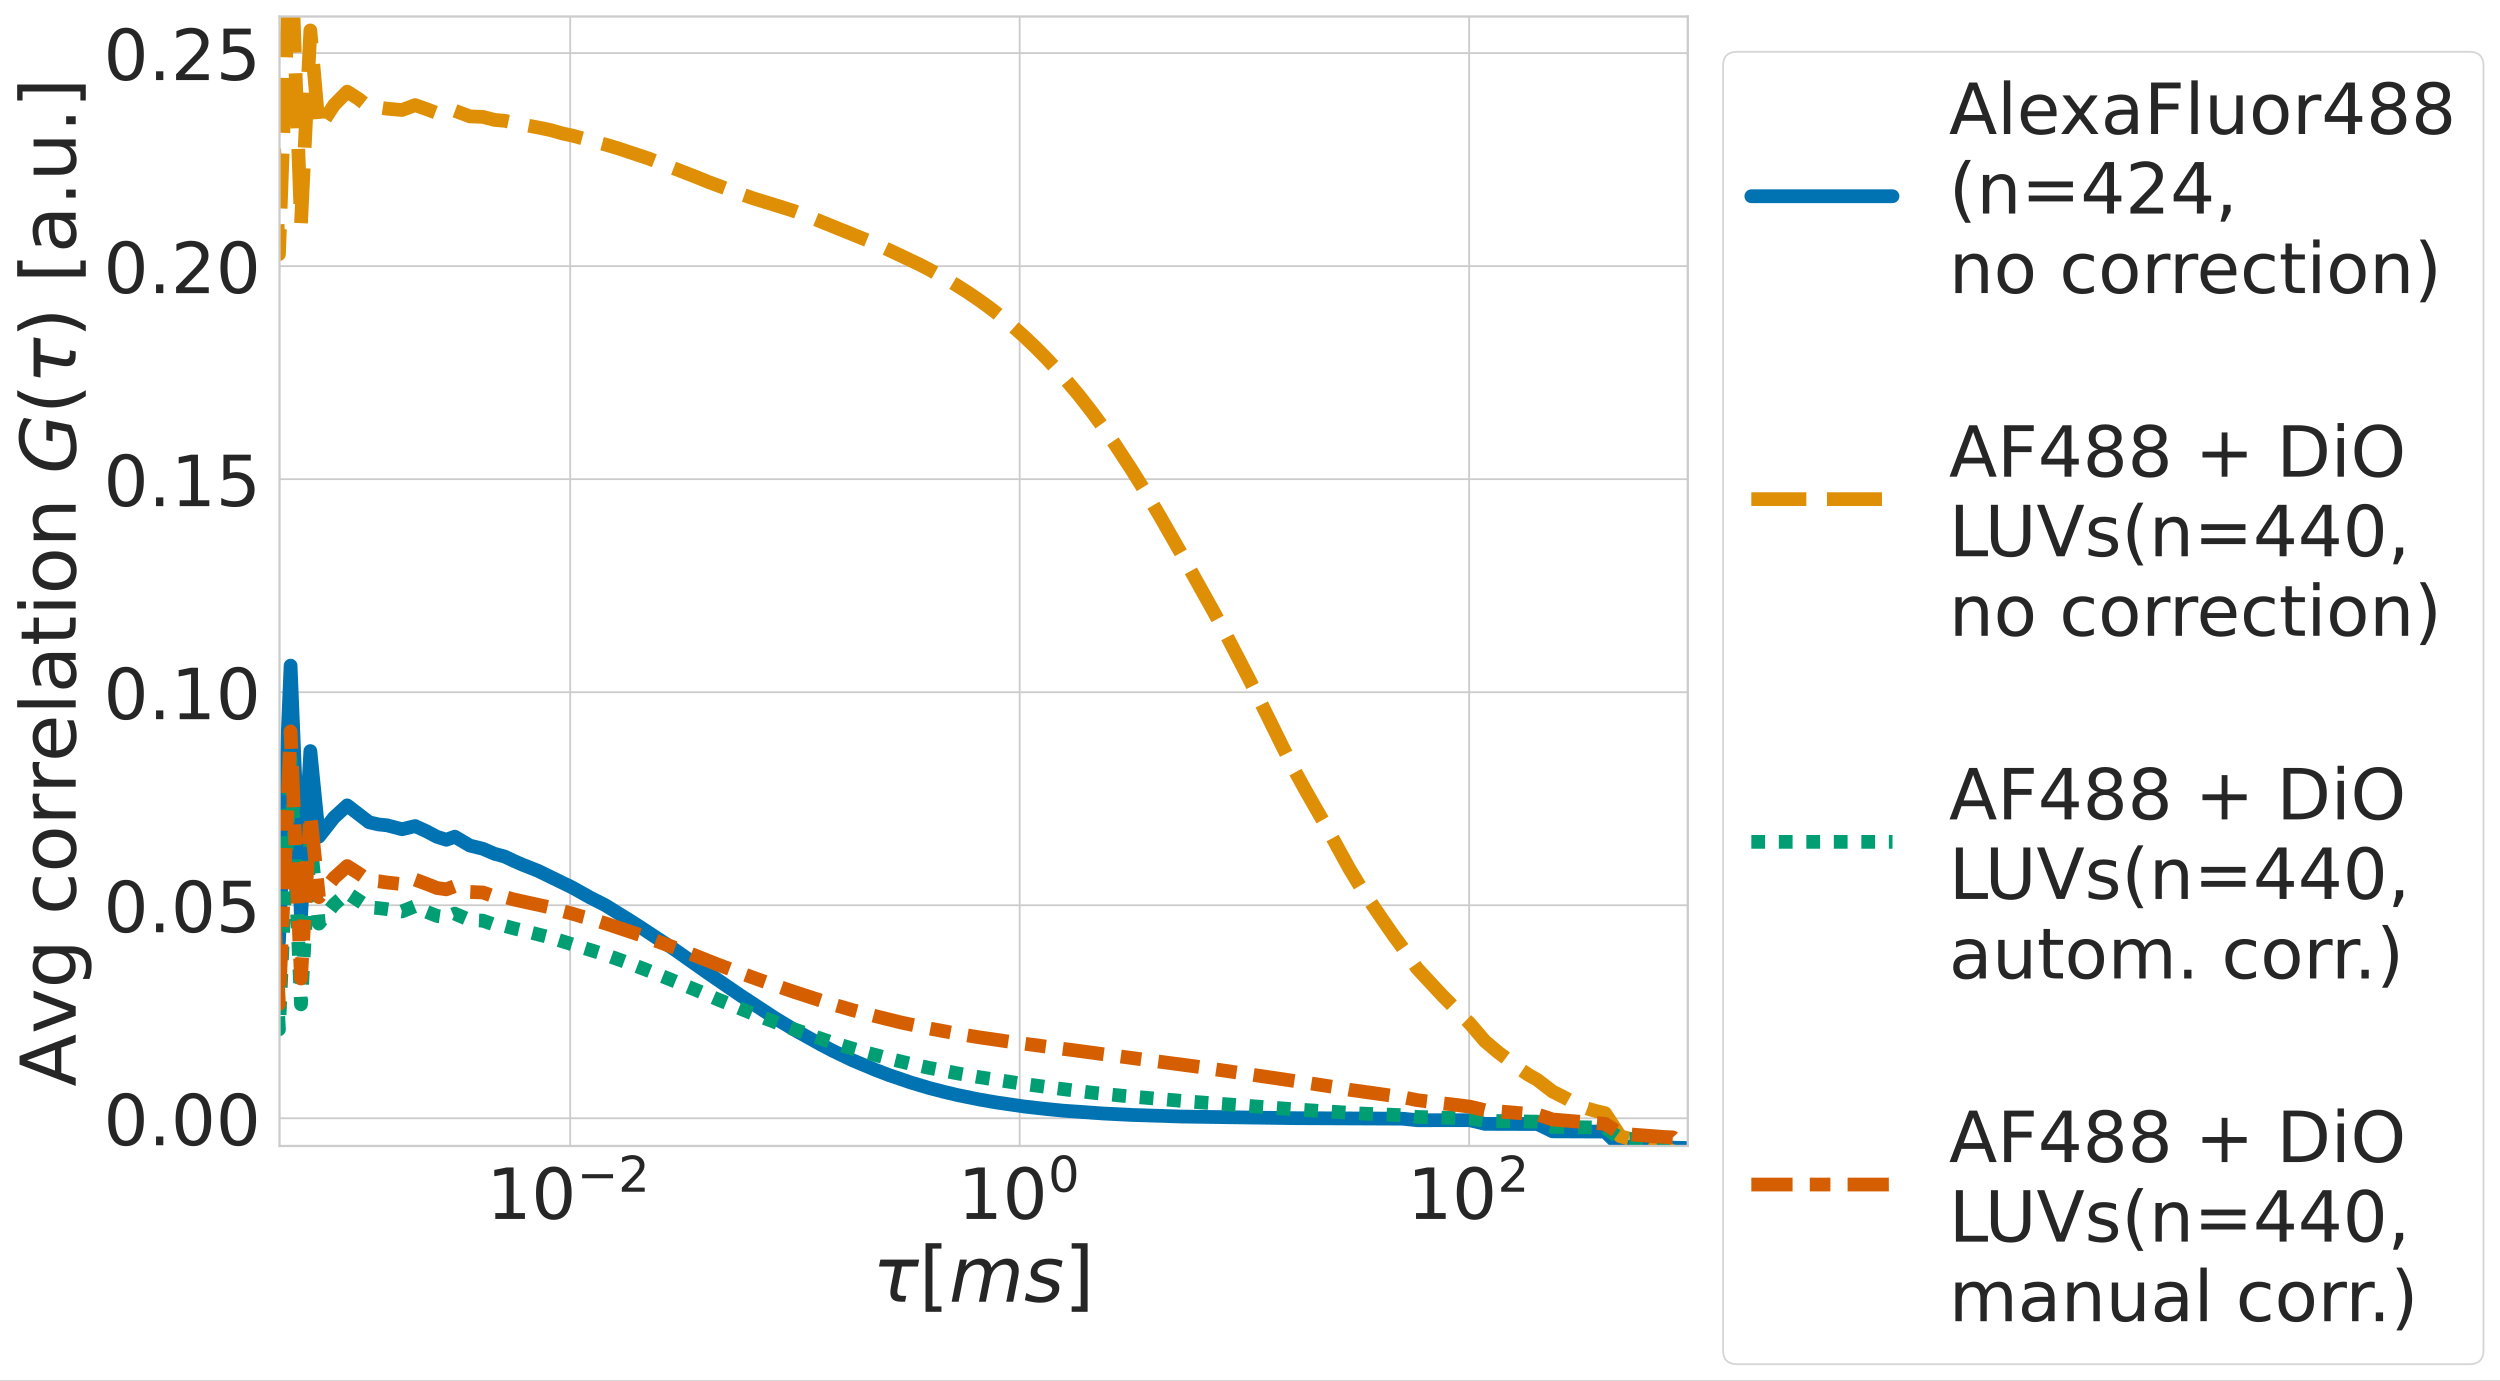 <?xml version="1.0" encoding="UTF-8"?>
<svg xmlns="http://www.w3.org/2000/svg" xmlns:xlink="http://www.w3.org/1999/xlink" width="1090.824" height="602.443" viewBox="0 0 1090.824 602.443">
<rect x="0" y="0" width="1090.824" height="602.443" fill="#333333" stroke="none"/>
<defs>
<g>
<g id="glyph-0-0">
<path d="M 3.82 -2.555 L 8.777 -2.555 L 8.777 -19.68 L 3.387 -18.602 L 3.387 -21.375 L 8.746 -22.453 L 11.797 -22.453 L 11.797 -2.555 L 16.754 -2.555 L 16.754 0 L 3.82 0 Z M 3.82 -2.555 "/>
</g>
<g id="glyph-0-1">
<path d="M 9.793 -20.453 C 8.223 -20.453 7.055 -19.68 6.254 -18.141 C 5.453 -16.602 5.082 -14.293 5.082 -11.211 C 5.082 -8.133 5.453 -5.82 6.254 -4.281 C 7.055 -2.742 8.223 -1.973 9.793 -1.973 C 11.363 -1.973 12.535 -2.742 13.336 -4.281 C 14.105 -5.82 14.508 -8.133 14.508 -11.211 C 14.508 -14.293 14.105 -16.602 13.336 -18.141 C 12.535 -19.68 11.363 -20.453 9.793 -20.453 Z M 9.793 -22.855 C 12.289 -22.855 14.199 -21.836 15.555 -19.867 C 16.879 -17.863 17.555 -14.969 17.555 -11.211 C 17.555 -7.422 16.879 -4.527 15.555 -2.555 C 14.199 -0.586 12.289 0.402 9.762 0.402 C 7.238 0.402 5.328 -0.586 4.004 -2.555 C 2.68 -4.527 2.031 -7.422 2.031 -11.211 C 2.031 -14.969 2.68 -17.863 4.004 -19.867 C 5.328 -21.836 7.27 -22.855 9.793 -22.855 Z M 9.793 -22.855 "/>
</g>
<g id="glyph-0-2">
<path d="M 3.297 -3.82 L 6.469 -3.82 L 6.469 0 L 3.297 0 Z M 3.297 -3.82 "/>
</g>
<g id="glyph-0-3">
<path d="M 3.328 -22.453 L 15.246 -22.453 L 15.246 -19.898 L 6.098 -19.898 L 6.098 -14.383 C 6.531 -14.539 6.992 -14.66 7.422 -14.723 C 7.855 -14.785 8.316 -14.844 8.746 -14.844 C 11.242 -14.844 13.215 -14.137 14.691 -12.781 C 16.172 -11.395 16.91 -9.547 16.91 -7.207 C 16.91 -4.773 16.141 -2.895 14.629 -1.57 C 13.121 -0.246 10.996 0.402 8.285 0.402 C 7.332 0.402 6.375 0.309 5.391 0.184 C 4.406 0.031 3.418 -0.184 2.371 -0.523 L 2.371 -3.574 C 3.266 -3.078 4.188 -2.711 5.176 -2.465 C 6.129 -2.219 7.145 -2.125 8.223 -2.125 C 9.949 -2.125 11.336 -2.555 12.352 -3.48 C 13.336 -4.406 13.859 -5.637 13.859 -7.207 C 13.859 -8.746 13.336 -9.98 12.352 -10.902 C 11.336 -11.828 9.949 -12.289 8.223 -12.289 C 7.422 -12.289 6.59 -12.195 5.789 -12.012 C 4.988 -11.828 4.156 -11.551 3.328 -11.18 Z M 3.328 -22.453 "/>
</g>
<g id="glyph-0-4">
<path d="M 5.914 -2.555 L 16.508 -2.555 L 16.508 0 L 2.25 0 L 2.25 -2.555 C 3.387 -3.727 4.957 -5.328 6.961 -7.359 C 8.934 -9.363 10.195 -10.656 10.719 -11.242 C 11.703 -12.32 12.383 -13.242 12.75 -14.016 C 13.121 -14.754 13.336 -15.523 13.336 -16.262 C 13.336 -17.434 12.906 -18.418 12.074 -19.156 C 11.242 -19.898 10.164 -20.297 8.809 -20.297 C 7.855 -20.297 6.836 -20.113 5.789 -19.805 C 4.742 -19.465 3.605 -18.973 2.402 -18.297 L 2.402 -21.375 C 3.633 -21.867 4.773 -22.238 5.82 -22.484 C 6.867 -22.73 7.855 -22.855 8.746 -22.855 C 11.059 -22.855 12.906 -22.27 14.293 -21.098 C 15.676 -19.926 16.387 -18.387 16.387 -16.445 C 16.387 -15.523 16.199 -14.629 15.863 -13.828 C 15.523 -12.996 14.906 -12.012 13.984 -10.902 C 13.738 -10.594 12.938 -9.762 11.582 -8.379 C 10.227 -6.992 8.348 -5.051 5.914 -2.555 Z M 5.914 -2.555 "/>
</g>
<g id="glyph-0-5">
<path d="M 10.535 -19.465 L 6.406 -8.285 L 14.66 -8.285 Z M 8.809 -22.453 L 12.258 -22.453 L 20.82 0 L 17.648 0 L 15.617 -5.758 L 5.48 -5.758 L 3.449 0 L 0.246 0 Z M 8.809 -22.453 "/>
</g>
<g id="glyph-0-6">
<path d="M 2.895 -23.406 L 5.668 -23.406 L 5.668 0 L 2.895 0 Z M 2.895 -23.406 "/>
</g>
<g id="glyph-0-7">
<path d="M 17.309 -9.117 L 17.309 -7.762 L 4.59 -7.762 C 4.711 -5.852 5.266 -4.375 6.312 -3.387 C 7.332 -2.402 8.746 -1.91 10.594 -1.91 C 11.641 -1.91 12.691 -2.031 13.676 -2.277 C 14.66 -2.527 15.676 -2.926 16.664 -3.48 L 16.664 -0.863 C 15.676 -0.43 14.66 -0.094 13.613 0.094 C 12.566 0.277 11.488 0.402 10.441 0.402 C 7.73 0.402 5.605 -0.371 4.035 -1.91 C 2.465 -3.449 1.695 -5.574 1.695 -8.254 C 1.695 -10.996 2.434 -13.184 3.91 -14.816 C 5.391 -16.418 7.422 -17.246 9.949 -17.246 C 12.227 -17.246 14.016 -16.508 15.34 -15.062 C 16.633 -13.582 17.309 -11.613 17.309 -9.117 Z M 14.539 -9.918 C 14.508 -11.426 14.074 -12.629 13.273 -13.551 C 12.441 -14.445 11.336 -14.906 9.98 -14.906 C 8.438 -14.906 7.207 -14.445 6.281 -13.582 C 5.359 -12.719 4.805 -11.488 4.68 -9.918 Z M 14.539 -9.918 "/>
</g>
<g id="glyph-0-8">
<path d="M 16.91 -16.848 L 10.812 -8.656 L 17.219 0 L 13.953 0 L 9.055 -6.621 L 4.156 0 L 0.895 0 L 7.422 -8.809 L 1.449 -16.848 L 4.711 -16.848 L 9.18 -10.84 L 13.645 -16.848 Z M 16.91 -16.848 "/>
</g>
<g id="glyph-0-9">
<path d="M 10.562 -8.469 C 8.316 -8.469 6.777 -8.191 5.914 -7.699 C 5.051 -7.176 4.621 -6.312 4.621 -5.082 C 4.621 -4.098 4.93 -3.297 5.574 -2.742 C 6.223 -2.156 7.113 -1.879 8.223 -1.879 C 9.762 -1.879 10.996 -2.402 11.918 -3.512 C 12.844 -4.59 13.305 -6.035 13.305 -7.855 L 13.305 -8.469 Z M 16.078 -9.609 L 16.078 0 L 13.305 0 L 13.305 -2.555 C 12.66 -1.508 11.859 -0.77 10.934 -0.309 C 10.012 0.152 8.84 0.402 7.484 0.402 C 5.758 0.402 4.375 -0.062 3.355 -1.016 C 2.34 -1.973 1.848 -3.266 1.848 -4.898 C 1.848 -6.777 2.465 -8.191 3.758 -9.18 C 5.02 -10.133 6.898 -10.625 9.426 -10.625 L 13.305 -10.625 L 13.305 -10.902 C 13.305 -12.164 12.875 -13.152 12.043 -13.859 C 11.211 -14.539 10.039 -14.906 8.531 -14.906 C 7.547 -14.906 6.621 -14.785 5.699 -14.539 C 4.773 -14.293 3.91 -13.953 3.078 -13.52 L 3.078 -16.078 C 4.066 -16.445 5.051 -16.754 6.008 -16.941 C 6.961 -17.125 7.887 -17.246 8.809 -17.246 C 11.242 -17.246 13.059 -16.602 14.262 -15.34 C 15.461 -14.074 16.078 -12.164 16.078 -9.609 Z M 16.078 -9.609 "/>
</g>
<g id="glyph-0-10">
<path d="M 3.02 -22.453 L 15.922 -22.453 L 15.922 -19.898 L 6.066 -19.898 L 6.066 -13.273 L 14.969 -13.273 L 14.969 -10.719 L 6.066 -10.719 L 6.066 0 L 3.02 0 Z M 3.02 -22.453 "/>
</g>
<g id="glyph-0-11">
<path d="M 2.617 -6.652 L 2.617 -16.848 L 5.391 -16.848 L 5.391 -6.746 C 5.391 -5.145 5.699 -3.973 6.312 -3.172 C 6.93 -2.371 7.855 -1.973 9.117 -1.973 C 10.594 -1.973 11.797 -2.434 12.66 -3.387 C 13.52 -4.344 13.953 -5.637 13.953 -7.301 L 13.953 -16.848 L 16.723 -16.848 L 16.723 0 L 13.953 0 L 13.953 -2.586 C 13.273 -1.539 12.473 -0.801 11.613 -0.309 C 10.719 0.152 9.703 0.402 8.531 0.402 C 6.59 0.402 5.113 -0.184 4.129 -1.387 C 3.109 -2.555 2.617 -4.312 2.617 -6.652 Z M 9.578 -17.246 Z M 9.578 -17.246 "/>
</g>
<g id="glyph-0-12">
<path d="M 9.426 -14.906 C 7.945 -14.906 6.777 -14.32 5.914 -13.152 C 5.051 -11.98 4.621 -10.41 4.621 -8.41 C 4.621 -6.375 5.02 -4.805 5.883 -3.633 C 6.746 -2.465 7.914 -1.91 9.426 -1.91 C 10.902 -1.91 12.074 -2.465 12.938 -3.633 C 13.797 -4.805 14.23 -6.375 14.23 -8.41 C 14.23 -10.379 13.797 -11.98 12.938 -13.152 C 12.074 -14.32 10.902 -14.906 9.426 -14.906 Z M 9.426 -17.246 C 11.828 -17.246 13.707 -16.445 15.094 -14.906 C 16.445 -13.336 17.156 -11.18 17.156 -8.41 C 17.156 -5.637 16.445 -3.48 15.094 -1.941 C 13.707 -0.371 11.828 0.402 9.426 0.402 C 6.992 0.402 5.082 -0.371 3.727 -1.941 C 2.371 -3.48 1.695 -5.637 1.695 -8.41 C 1.695 -11.18 2.371 -13.336 3.727 -14.906 C 5.082 -16.445 6.992 -17.246 9.426 -17.246 Z M 9.426 -17.246 "/>
</g>
<g id="glyph-0-13">
<path d="M 12.66 -14.262 C 12.352 -14.445 12.012 -14.57 11.641 -14.66 C 11.273 -14.723 10.871 -14.785 10.441 -14.785 C 8.871 -14.785 7.668 -14.262 6.836 -13.242 C 5.977 -12.227 5.574 -10.781 5.574 -8.871 L 5.574 0 L 2.805 0 L 2.805 -16.848 L 5.574 -16.848 L 5.574 -14.23 C 6.129 -15.246 6.898 -16.016 7.824 -16.508 C 8.746 -17 9.887 -17.246 11.242 -17.246 C 11.426 -17.246 11.641 -17.219 11.891 -17.219 C 12.105 -17.188 12.352 -17.156 12.66 -17.094 Z M 12.66 -14.262 "/>
</g>
<g id="glyph-0-14">
<path d="M 11.641 -19.805 L 3.973 -7.824 L 11.641 -7.824 Z M 10.84 -22.453 L 14.66 -22.453 L 14.66 -7.824 L 17.863 -7.824 L 17.863 -5.297 L 14.66 -5.297 L 14.66 0 L 11.641 0 L 11.641 -5.297 L 1.508 -5.297 L 1.508 -8.223 Z M 10.84 -22.453 "/>
</g>
<g id="glyph-0-15">
<path d="M 9.793 -10.656 C 8.348 -10.656 7.207 -10.258 6.375 -9.488 C 5.543 -8.715 5.145 -7.668 5.145 -6.312 C 5.145 -4.957 5.543 -3.879 6.375 -3.109 C 7.207 -2.34 8.348 -1.973 9.793 -1.973 C 11.211 -1.973 12.352 -2.34 13.184 -3.141 C 14.016 -3.91 14.445 -4.957 14.445 -6.312 C 14.445 -7.668 14.016 -8.715 13.215 -9.488 C 12.383 -10.258 11.242 -10.656 9.793 -10.656 Z M 6.746 -11.949 C 5.453 -12.258 4.434 -12.875 3.695 -13.77 C 2.957 -14.66 2.617 -15.738 2.617 -17.031 C 2.617 -18.82 3.234 -20.234 4.527 -21.281 C 5.789 -22.328 7.547 -22.855 9.793 -22.855 C 12.012 -22.855 13.77 -22.328 15.062 -21.281 C 16.324 -20.234 16.973 -18.82 16.973 -17.031 C 16.973 -15.738 16.602 -14.66 15.863 -13.77 C 15.121 -12.875 14.137 -12.258 12.844 -11.949 C 14.293 -11.613 15.43 -10.934 16.262 -9.949 C 17.062 -8.961 17.496 -7.73 17.496 -6.312 C 17.496 -4.129 16.816 -2.465 15.492 -1.324 C 14.137 -0.152 12.227 0.402 9.762 0.402 C 7.301 0.402 5.391 -0.152 4.066 -1.324 C 2.742 -2.465 2.094 -4.129 2.094 -6.312 C 2.094 -7.73 2.496 -8.961 3.328 -9.949 C 4.129 -10.934 5.266 -11.613 6.746 -11.949 Z M 5.637 -16.754 C 5.637 -15.586 5.977 -14.66 6.715 -14.016 C 7.453 -13.367 8.469 -13.059 9.793 -13.059 C 11.09 -13.059 12.105 -13.367 12.844 -14.016 C 13.582 -14.66 13.953 -15.586 13.953 -16.754 C 13.953 -17.926 13.582 -18.82 12.844 -19.465 C 12.105 -20.113 11.09 -20.453 9.793 -20.453 C 8.469 -20.453 7.453 -20.113 6.715 -19.465 C 5.977 -18.82 5.637 -17.926 5.637 -16.754 Z M 5.637 -16.754 "/>
</g>
<g id="glyph-0-16">
<path d="M 9.547 -23.379 C 8.191 -21.035 7.207 -18.758 6.559 -16.508 C 5.883 -14.262 5.574 -11.98 5.574 -9.672 C 5.574 -7.332 5.883 -5.051 6.559 -2.805 C 7.207 -0.523 8.191 1.727 9.547 4.035 L 7.145 4.035 C 5.637 1.664 4.496 -0.617 3.758 -2.895 C 3.02 -5.176 2.648 -7.422 2.648 -9.672 C 2.648 -11.891 3.02 -14.137 3.758 -16.418 C 4.496 -18.695 5.605 -21.004 7.145 -23.379 Z M 9.547 -23.379 "/>
</g>
<g id="glyph-0-17">
<path d="M 16.91 -10.164 L 16.91 0 L 14.137 0 L 14.137 -10.07 C 14.137 -11.672 13.797 -12.844 13.184 -13.645 C 12.566 -14.445 11.641 -14.844 10.41 -14.844 C 8.902 -14.844 7.73 -14.352 6.867 -13.398 C 6.008 -12.441 5.574 -11.148 5.574 -9.516 L 5.574 0 L 2.805 0 L 2.805 -16.848 L 5.574 -16.848 L 5.574 -14.23 C 6.223 -15.215 6.992 -15.984 7.914 -16.477 C 8.809 -16.973 9.855 -17.246 11.027 -17.246 C 12.938 -17.246 14.414 -16.633 15.398 -15.43 C 16.387 -14.23 16.91 -12.473 16.91 -10.164 Z M 16.91 -10.164 "/>
</g>
<g id="glyph-0-18">
<path d="M 3.266 -13.984 L 22.547 -13.984 L 22.547 -11.457 L 3.266 -11.457 Z M 3.266 -7.855 L 22.547 -7.855 L 22.547 -5.297 L 3.266 -5.297 Z M 3.266 -7.855 "/>
</g>
<g id="glyph-0-19">
<path d="M 3.605 -3.82 L 6.777 -3.82 L 6.777 -1.23 L 4.312 3.543 L 2.371 3.543 L 3.605 -1.23 Z M 3.605 -3.82 "/>
</g>
<g id="glyph-0-20">
</g>
<g id="glyph-0-21">
<path d="M 15.031 -16.199 L 15.031 -13.613 C 14.23 -14.043 13.461 -14.352 12.66 -14.57 C 11.859 -14.785 11.09 -14.906 10.289 -14.906 C 8.5 -14.906 7.086 -14.32 6.098 -13.184 C 5.113 -12.043 4.621 -10.441 4.621 -8.41 C 4.621 -6.344 5.113 -4.742 6.098 -3.605 C 7.086 -2.465 8.5 -1.91 10.289 -1.91 C 11.09 -1.91 11.859 -2.004 12.66 -2.219 C 13.461 -2.434 14.23 -2.773 15.031 -3.203 L 15.031 -0.648 C 14.23 -0.277 13.43 0 12.629 0.152 C 11.797 0.309 10.902 0.402 9.98 0.402 C 7.453 0.402 5.422 -0.371 3.941 -1.973 C 2.434 -3.543 1.695 -5.699 1.695 -8.41 C 1.695 -11.148 2.434 -13.305 3.941 -14.875 C 5.453 -16.445 7.516 -17.246 10.164 -17.246 C 11.027 -17.246 11.859 -17.156 12.66 -16.973 C 13.461 -16.785 14.262 -16.539 15.031 -16.199 Z M 15.031 -16.199 "/>
</g>
<g id="glyph-0-22">
<path d="M 5.637 -21.621 L 5.637 -16.848 L 11.336 -16.848 L 11.336 -14.691 L 5.637 -14.691 L 5.637 -5.543 C 5.637 -4.156 5.82 -3.266 6.191 -2.895 C 6.559 -2.496 7.332 -2.309 8.5 -2.309 L 11.336 -2.309 L 11.336 0 L 8.5 0 C 6.344 0 4.867 -0.402 4.066 -1.203 C 3.266 -2.004 2.863 -3.449 2.863 -5.543 L 2.863 -14.691 L 0.832 -14.691 L 0.832 -16.848 L 2.863 -16.848 L 2.863 -21.621 Z M 5.637 -21.621 "/>
</g>
<g id="glyph-0-23">
<path d="M 2.895 -16.848 L 5.668 -16.848 L 5.668 0 L 2.895 0 Z M 2.895 -23.406 L 5.668 -23.406 L 5.668 -19.898 L 2.895 -19.898 Z M 2.895 -23.406 "/>
</g>
<g id="glyph-0-24">
<path d="M 2.465 -23.379 L 4.867 -23.379 C 6.344 -21.004 7.484 -18.695 8.223 -16.418 C 8.961 -14.137 9.363 -11.891 9.363 -9.672 C 9.363 -7.422 8.961 -5.176 8.223 -2.895 C 7.484 -0.617 6.344 1.664 4.867 4.035 L 2.465 4.035 C 3.789 1.727 4.773 -0.523 5.453 -2.805 C 6.098 -5.051 6.438 -7.332 6.438 -9.672 C 6.438 -11.98 6.098 -14.262 5.453 -16.508 C 4.773 -18.758 3.789 -21.035 2.465 -23.379 Z M 2.465 -23.379 "/>
</g>
<g id="glyph-0-25">
<path d="M 14.168 -19.312 L 14.168 -10.934 L 22.547 -10.934 L 22.547 -8.379 L 14.168 -8.379 L 14.168 0 L 11.641 0 L 11.641 -8.379 L 3.266 -8.379 L 3.266 -10.934 L 11.641 -10.934 L 11.641 -19.312 Z M 14.168 -19.312 "/>
</g>
<g id="glyph-0-26">
<path d="M 6.066 -19.957 L 6.066 -2.496 L 9.734 -2.496 C 12.812 -2.496 15.094 -3.172 16.539 -4.59 C 17.957 -6.008 18.695 -8.223 18.695 -11.242 C 18.695 -14.262 17.957 -16.445 16.539 -17.863 C 15.094 -19.25 12.812 -19.957 9.734 -19.957 Z M 3.02 -22.453 L 9.27 -22.453 C 13.613 -22.453 16.816 -21.527 18.848 -19.742 C 20.883 -17.926 21.898 -15.094 21.898 -11.242 C 21.898 -7.359 20.852 -4.527 18.82 -2.711 C 16.785 -0.895 13.582 0 9.27 0 L 3.02 0 Z M 3.02 -22.453 "/>
</g>
<g id="glyph-0-27">
<path d="M 12.137 -20.391 C 9.918 -20.391 8.16 -19.559 6.867 -17.926 C 5.574 -16.262 4.93 -14.043 4.93 -11.211 C 4.93 -8.379 5.574 -6.129 6.867 -4.496 C 8.16 -2.832 9.918 -2.031 12.137 -2.031 C 14.32 -2.031 16.078 -2.832 17.371 -4.496 C 18.664 -6.129 19.312 -8.379 19.312 -11.211 C 19.312 -14.043 18.664 -16.262 17.371 -17.926 C 16.078 -19.559 14.32 -20.391 12.137 -20.391 Z M 12.137 -22.855 C 15.277 -22.855 17.773 -21.777 19.68 -19.68 C 21.559 -17.586 22.516 -14.754 22.516 -11.211 C 22.516 -7.637 21.559 -4.836 19.68 -2.742 C 17.773 -0.648 15.277 0.402 12.137 0.402 C 8.961 0.402 6.438 -0.648 4.559 -2.742 C 2.648 -4.836 1.727 -7.637 1.727 -11.211 C 1.727 -14.754 2.648 -17.586 4.559 -19.68 C 6.438 -21.777 8.961 -22.855 12.137 -22.855 Z M 12.137 -22.855 "/>
</g>
<g id="glyph-0-28">
<path d="M 3.02 -22.453 L 6.066 -22.453 L 6.066 -2.555 L 17 -2.555 L 17 0 L 3.02 0 Z M 3.02 -22.453 "/>
</g>
<g id="glyph-0-29">
<path d="M 2.68 -22.453 L 5.73 -22.453 L 5.73 -8.809 C 5.73 -6.406 6.16 -4.652 7.023 -3.605 C 7.887 -2.555 9.301 -2.031 11.273 -2.031 C 13.215 -2.031 14.629 -2.555 15.492 -3.605 C 16.355 -4.652 16.816 -6.406 16.816 -8.809 L 16.816 -22.453 L 19.867 -22.453 L 19.867 -8.438 C 19.867 -5.48 19.125 -3.297 17.68 -1.816 C 16.23 -0.34 14.105 0.402 11.273 0.402 C 8.438 0.402 6.281 -0.34 4.836 -1.816 C 3.387 -3.297 2.68 -5.48 2.68 -8.438 Z M 2.68 -22.453 "/>
</g>
<g id="glyph-0-30">
<path d="M 8.809 0 L 0.246 -22.453 L 3.418 -22.453 L 10.535 -3.543 L 17.648 -22.453 L 20.82 -22.453 L 12.258 0 Z M 8.809 0 "/>
</g>
<g id="glyph-0-31">
<path d="M 13.645 -16.355 L 13.645 -13.738 C 12.844 -14.105 12.043 -14.414 11.211 -14.629 C 10.348 -14.816 9.488 -14.938 8.594 -14.938 C 7.207 -14.938 6.16 -14.723 5.48 -14.293 C 4.805 -13.859 4.465 -13.242 4.465 -12.414 C 4.465 -11.766 4.711 -11.273 5.207 -10.902 C 5.699 -10.535 6.684 -10.164 8.16 -9.855 L 9.117 -9.641 C 11.09 -9.211 12.473 -8.594 13.305 -7.855 C 14.105 -7.086 14.539 -6.008 14.539 -4.652 C 14.539 -3.078 13.922 -1.848 12.691 -0.953 C 11.457 -0.031 9.734 0.402 7.578 0.402 C 6.652 0.402 5.73 0.309 4.742 0.152 C 3.758 0 2.742 -0.246 1.664 -0.617 L 1.664 -3.48 C 2.68 -2.926 3.695 -2.527 4.68 -2.277 C 5.668 -2.004 6.652 -1.879 7.637 -1.879 C 8.934 -1.879 9.949 -2.094 10.656 -2.527 C 11.336 -2.957 11.703 -3.605 11.703 -4.434 C 11.703 -5.176 11.426 -5.758 10.934 -6.16 C 10.441 -6.559 9.332 -6.961 7.609 -7.332 L 6.652 -7.547 C 4.93 -7.914 3.664 -8.469 2.926 -9.211 C 2.156 -9.949 1.785 -10.965 1.785 -12.289 C 1.785 -13.859 2.34 -15.094 3.449 -15.953 C 4.559 -16.816 6.16 -17.246 8.254 -17.246 C 9.27 -17.246 10.227 -17.156 11.148 -17 C 12.043 -16.848 12.875 -16.633 13.645 -16.355 Z M 13.645 -16.355 "/>
</g>
<g id="glyph-0-32">
<path d="M 16.016 -13.613 C 16.695 -14.844 17.523 -15.738 18.48 -16.355 C 19.434 -16.941 20.574 -17.246 21.898 -17.246 C 23.625 -17.246 24.98 -16.633 25.934 -15.398 C 26.887 -14.168 27.383 -12.414 27.383 -10.164 L 27.383 0 L 24.609 0 L 24.609 -10.07 C 24.609 -11.672 24.301 -12.875 23.746 -13.676 C 23.16 -14.445 22.301 -14.844 21.129 -14.844 C 19.68 -14.844 18.543 -14.352 17.711 -13.398 C 16.879 -12.441 16.477 -11.148 16.477 -9.516 L 16.477 0 L 13.707 0 L 13.707 -10.07 C 13.707 -11.672 13.398 -12.875 12.844 -13.676 C 12.258 -14.445 11.363 -14.844 10.195 -14.844 C 8.777 -14.844 7.637 -14.352 6.809 -13.398 C 5.977 -12.441 5.574 -11.148 5.574 -9.516 L 5.574 0 L 2.805 0 L 2.805 -16.848 L 5.574 -16.848 L 5.574 -14.23 C 6.191 -15.246 6.961 -16.016 7.855 -16.508 C 8.715 -17 9.762 -17.246 10.996 -17.246 C 12.227 -17.246 13.242 -16.941 14.105 -16.324 C 14.969 -15.707 15.586 -14.785 16.016 -13.613 Z M 16.016 -13.613 "/>
</g>
<g id="glyph-1-0">
<path d="M 4.141 -1.789 L 11.555 -1.789 L 11.555 0 L 1.574 0 L 1.574 -1.789 C 2.371 -2.609 3.473 -3.73 4.871 -5.152 C 6.254 -6.555 7.137 -7.461 7.504 -7.871 C 8.191 -8.625 8.668 -9.27 8.926 -9.809 C 9.184 -10.328 9.336 -10.867 9.336 -11.383 C 9.336 -12.203 9.035 -12.895 8.453 -13.41 C 7.871 -13.93 7.113 -14.207 6.168 -14.207 C 5.496 -14.207 4.785 -14.078 4.055 -13.863 C 3.32 -13.625 2.523 -13.281 1.684 -12.805 L 1.684 -14.961 C 2.543 -15.309 3.344 -15.566 4.074 -15.738 C 4.809 -15.91 5.496 -15.996 6.121 -15.996 C 7.738 -15.996 9.035 -15.586 10.004 -14.77 C 10.973 -13.949 11.469 -12.871 11.469 -11.512 C 11.469 -10.867 11.34 -10.242 11.102 -9.68 C 10.867 -9.098 10.434 -8.41 9.789 -7.633 C 9.617 -7.418 9.055 -6.836 8.105 -5.863 C 7.156 -4.895 5.844 -3.535 4.141 -1.789 Z M 4.141 -1.789 "/>
</g>
<g id="glyph-1-1">
<path d="M 6.855 -14.316 C 5.758 -14.316 4.938 -13.777 4.375 -12.699 C 3.816 -11.621 3.559 -10.004 3.559 -7.848 C 3.559 -5.691 3.816 -4.074 4.375 -2.996 C 4.938 -1.918 5.758 -1.379 6.855 -1.379 C 7.957 -1.379 8.773 -1.918 9.336 -2.996 C 9.875 -4.074 10.156 -5.691 10.156 -7.848 C 10.156 -10.004 9.875 -11.621 9.336 -12.699 C 8.773 -13.777 7.957 -14.316 6.855 -14.316 Z M 6.855 -15.996 C 8.602 -15.996 9.938 -15.285 10.887 -13.906 C 11.816 -12.504 12.289 -10.477 12.289 -7.848 C 12.289 -5.195 11.816 -3.168 10.887 -1.789 C 9.938 -0.41 8.602 0.281 6.836 0.281 C 5.066 0.281 3.73 -0.41 2.805 -1.789 C 1.875 -3.168 1.422 -5.195 1.422 -7.848 C 1.422 -10.477 1.875 -12.504 2.805 -13.906 C 3.73 -15.285 5.09 -15.996 6.855 -15.996 Z M 6.855 -15.996 "/>
</g>
<g id="glyph-2-0">
<path d="M 2.891 -25.535 L 9.844 -25.535 L 9.844 -23.184 L 5.914 -23.184 L 5.914 2.051 L 9.844 2.051 L 9.844 4.402 L 2.891 4.402 Z M 2.891 -25.535 "/>
</g>
<g id="glyph-2-1">
<path d="M 10.215 -25.535 L 10.215 4.402 L 3.258 4.402 L 3.258 2.051 L 7.191 2.051 L 7.191 -23.184 L 3.258 -23.184 L 3.258 -25.535 Z M 10.215 -25.535 "/>
</g>
<g id="glyph-3-0">
<path d="M 30.172 -11.09 L 28.023 0 L 25 0 L 27.113 -10.988 C 27.184 -11.457 27.25 -11.859 27.316 -12.195 C 27.352 -12.531 27.383 -12.801 27.383 -13.07 C 27.383 -14.043 27.082 -14.816 26.543 -15.355 C 26.008 -15.895 25.234 -16.195 24.258 -16.195 C 22.781 -16.195 21.469 -15.625 20.328 -14.547 C 19.188 -13.441 18.445 -11.996 18.109 -10.246 L 16.094 0 L 13.07 0 L 15.223 -10.988 C 15.289 -11.391 15.355 -11.762 15.422 -12.098 C 15.457 -12.434 15.488 -12.77 15.488 -13.035 C 15.488 -14.043 15.188 -14.816 14.648 -15.355 C 14.113 -15.895 13.34 -16.195 12.398 -16.195 C 10.922 -16.195 9.574 -15.625 8.434 -14.547 C 7.293 -13.441 6.551 -11.996 6.215 -10.246 L 4.199 0 L 1.176 0 L 4.77 -18.379 L 7.797 -18.379 L 7.223 -15.523 C 8.031 -16.598 8.973 -17.406 10.078 -17.977 C 11.188 -18.512 12.363 -18.816 13.641 -18.816 C 14.953 -18.816 16.027 -18.445 16.902 -17.773 C 17.773 -17.07 18.277 -16.094 18.48 -14.852 C 19.387 -16.129 20.461 -17.137 21.672 -17.809 C 22.883 -18.48 24.16 -18.816 25.504 -18.816 C 27.047 -18.816 28.258 -18.344 29.133 -17.438 C 30.004 -16.531 30.441 -15.254 30.441 -13.609 C 30.441 -13.238 30.406 -12.836 30.375 -12.398 C 30.309 -11.961 30.238 -11.523 30.172 -11.09 Z M 30.172 -11.09 "/>
</g>
<g id="glyph-3-1">
<path d="M 16.801 -17.84 L 16.23 -14.984 C 15.422 -15.391 14.547 -15.727 13.676 -15.961 C 12.801 -16.16 11.895 -16.297 10.953 -16.297 C 9.34 -16.297 8.098 -16.027 7.191 -15.488 C 6.281 -14.953 5.848 -14.211 5.848 -13.273 C 5.848 -12.195 6.887 -11.355 9.039 -10.785 C 9.172 -10.719 9.309 -10.684 9.375 -10.684 L 10.348 -10.383 C 12.363 -9.812 13.707 -9.207 14.379 -8.602 C 15.055 -7.996 15.391 -7.156 15.391 -6.113 C 15.391 -4.168 14.617 -2.586 13.07 -1.379 C 11.523 -0.168 9.477 0.438 6.988 0.438 C 6.016 0.438 5.008 0.336 3.93 0.168 C 2.855 0 1.645 -0.27 0.371 -0.672 L 0.973 -3.797 C 2.051 -3.191 3.16 -2.754 4.234 -2.488 C 5.309 -2.184 6.316 -2.051 7.324 -2.051 C 8.805 -2.051 9.98 -2.352 10.922 -2.992 C 11.828 -3.629 12.297 -4.434 12.297 -5.41 C 12.297 -6.453 11.09 -7.293 8.668 -7.965 L 8.367 -8.031 L 7.324 -8.301 C 5.777 -8.703 4.637 -9.207 3.93 -9.879 C 3.227 -10.551 2.891 -11.391 2.891 -12.434 C 2.891 -14.379 3.594 -15.961 5.074 -17.102 C 6.551 -18.246 8.535 -18.816 11.09 -18.816 C 12.098 -18.816 13.07 -18.715 14.012 -18.547 C 14.953 -18.379 15.859 -18.145 16.801 -17.84 Z M 16.801 -17.84 "/>
</g>
<g id="glyph-4-0">
<path d="M -21.234 -11.492 L -9.039 -6.988 L -9.039 -15.992 Z M -24.496 -9.609 L -24.496 -13.371 L 0 -22.715 L 0 -19.254 L -6.281 -17.035 L -6.281 -5.98 L 0 -3.762 L 0 -0.27 Z M -24.496 -9.609 "/>
</g>
<g id="glyph-4-1">
<path d="M -18.379 -1.008 L -18.379 -4.199 L -2.957 -9.945 L -18.379 -15.691 L -18.379 -18.883 L 0 -11.996 L 0 -7.895 Z M -18.379 -1.008 "/>
</g>
<g id="glyph-4-2">
<path d="M -9.406 -15.254 C -11.559 -15.254 -13.273 -14.785 -14.48 -13.91 C -15.691 -13.004 -16.297 -11.727 -16.297 -10.113 C -16.297 -8.5 -15.691 -7.223 -14.48 -6.316 C -13.273 -5.41 -11.559 -4.973 -9.406 -4.973 C -7.223 -4.973 -5.543 -5.41 -4.336 -6.316 C -3.125 -7.223 -2.52 -8.5 -2.52 -10.113 C -2.52 -11.727 -3.125 -13.004 -4.336 -13.91 C -5.543 -14.785 -7.223 -15.254 -9.406 -15.254 Z M -2.285 -18.277 C 0.805 -18.277 3.125 -17.574 4.672 -16.195 C 6.184 -14.785 6.957 -12.668 6.957 -9.812 C 6.957 -8.734 6.855 -7.762 6.719 -6.82 C 6.551 -5.879 6.316 -4.938 5.98 -4.066 L 3.059 -4.066 C 3.527 -4.938 3.863 -5.812 4.098 -6.688 C 4.336 -7.559 4.469 -8.434 4.469 -9.34 C 4.469 -11.289 3.93 -12.77 2.922 -13.777 C 1.883 -14.75 0.336 -15.254 -1.746 -15.254 L -3.227 -15.254 C -2.152 -14.617 -1.344 -13.809 -0.805 -12.836 C -0.27 -11.859 0 -10.719 0 -9.375 C 0 -7.09 -0.84 -5.273 -2.555 -3.898 C -4.266 -2.52 -6.551 -1.848 -9.406 -1.848 C -12.23 -1.848 -14.516 -2.52 -16.23 -3.898 C -17.941 -5.273 -18.816 -7.09 -18.816 -9.375 C -18.816 -10.719 -18.547 -11.859 -18.008 -12.836 C -17.473 -13.809 -16.664 -14.617 -15.59 -15.254 L -18.379 -15.254 L -18.379 -18.277 Z M -2.285 -18.277 "/>
</g>
<g id="glyph-4-3">
</g>
<g id="glyph-4-4">
<path d="M -17.672 -16.398 L -14.852 -16.398 C -15.32 -15.523 -15.656 -14.684 -15.895 -13.809 C -16.129 -12.938 -16.262 -12.098 -16.262 -11.223 C -16.262 -9.273 -15.625 -7.727 -14.379 -6.652 C -13.137 -5.578 -11.391 -5.039 -9.172 -5.039 C -6.922 -5.039 -5.176 -5.578 -3.93 -6.652 C -2.688 -7.727 -2.082 -9.273 -2.082 -11.223 C -2.082 -12.098 -2.184 -12.938 -2.418 -13.809 C -2.656 -14.684 -3.023 -15.523 -3.496 -16.398 L -0.707 -16.398 C -0.301 -15.523 0 -14.648 0.168 -13.777 C 0.336 -12.867 0.438 -11.895 0.438 -10.887 C 0.438 -8.133 -0.402 -5.914 -2.152 -4.301 C -3.863 -2.656 -6.215 -1.848 -9.172 -1.848 C -12.164 -1.848 -14.516 -2.656 -16.23 -4.301 C -17.941 -5.945 -18.816 -8.199 -18.816 -11.09 C -18.816 -12.027 -18.715 -12.938 -18.512 -13.809 C -18.312 -14.684 -18.043 -15.559 -17.672 -16.398 Z M -17.672 -16.398 "/>
</g>
<g id="glyph-4-5">
<path d="M -16.262 -10.281 C -16.262 -8.668 -15.625 -7.391 -14.348 -6.453 C -13.07 -5.512 -11.355 -5.039 -9.172 -5.039 C -6.957 -5.039 -5.242 -5.477 -3.965 -6.418 C -2.688 -7.359 -2.082 -8.637 -2.082 -10.281 C -2.082 -11.895 -2.688 -13.172 -3.965 -14.113 C -5.242 -15.055 -6.957 -15.523 -9.172 -15.523 C -11.324 -15.523 -13.07 -15.055 -14.348 -14.113 C -15.625 -13.172 -16.262 -11.895 -16.262 -10.281 Z M -18.816 -10.281 C -18.816 -12.902 -17.941 -14.953 -16.262 -16.465 C -14.547 -17.941 -12.195 -18.715 -9.172 -18.715 C -6.148 -18.715 -3.797 -17.941 -2.117 -16.465 C -0.402 -14.953 0.438 -12.902 0.438 -10.281 C 0.438 -7.629 -0.402 -5.543 -2.117 -4.066 C -3.797 -2.586 -6.148 -1.848 -9.172 -1.848 C -12.195 -1.848 -14.547 -2.586 -16.262 -4.066 C -17.941 -5.543 -18.816 -7.629 -18.816 -10.281 Z M -18.816 -10.281 "/>
</g>
<g id="glyph-4-6">
<path d="M -15.559 -13.809 C -15.758 -13.473 -15.895 -13.105 -15.992 -12.699 C -16.062 -12.297 -16.129 -11.859 -16.129 -11.391 C -16.129 -9.676 -15.559 -8.367 -14.449 -7.461 C -13.34 -6.52 -11.762 -6.082 -9.676 -6.082 L 0 -6.082 L 0 -3.059 L -18.379 -3.059 L -18.379 -6.082 L -15.523 -6.082 C -16.633 -6.688 -17.473 -7.527 -18.008 -8.535 C -18.547 -9.543 -18.816 -10.785 -18.816 -12.266 C -18.816 -12.465 -18.781 -12.699 -18.781 -12.969 C -18.75 -13.203 -18.715 -13.473 -18.648 -13.809 Z M -15.559 -13.809 "/>
</g>
<g id="glyph-4-7">
<path d="M -9.945 -18.883 L -8.469 -18.883 L -8.469 -5.008 C -6.383 -5.141 -4.77 -5.746 -3.695 -6.887 C -2.621 -7.996 -2.082 -9.543 -2.082 -11.559 C -2.082 -12.699 -2.219 -13.844 -2.488 -14.918 C -2.754 -15.992 -3.191 -17.102 -3.797 -18.176 L -0.941 -18.176 C -0.469 -17.102 -0.102 -15.992 0.102 -14.852 C 0.301 -13.707 0.438 -12.531 0.438 -11.391 C 0.438 -8.434 -0.402 -6.113 -2.082 -4.402 C -3.762 -2.688 -6.082 -1.848 -9.004 -1.848 C -11.996 -1.848 -14.379 -2.656 -16.16 -4.266 C -17.91 -5.879 -18.816 -8.098 -18.816 -10.852 C -18.816 -13.34 -18.008 -15.289 -16.43 -16.734 C -14.816 -18.145 -12.668 -18.883 -9.945 -18.883 Z M -10.82 -15.859 C -12.465 -15.824 -13.777 -15.355 -14.785 -14.48 C -15.758 -13.574 -16.262 -12.363 -16.262 -10.887 C -16.262 -9.207 -15.758 -7.863 -14.816 -6.855 C -13.875 -5.848 -12.531 -5.242 -10.82 -5.105 Z M -10.82 -15.859 "/>
</g>
<g id="glyph-4-8">
<path d="M -25.535 -3.16 L -25.535 -6.184 L 0 -6.184 L 0 -3.16 Z M -25.535 -3.16 "/>
</g>
<g id="glyph-4-9">
<path d="M -9.238 -11.523 C -9.238 -9.07 -8.938 -7.391 -8.398 -6.453 C -7.828 -5.512 -6.887 -5.039 -5.543 -5.039 C -4.469 -5.039 -3.594 -5.375 -2.992 -6.082 C -2.352 -6.789 -2.051 -7.762 -2.051 -8.973 C -2.051 -10.652 -2.621 -11.996 -3.832 -13.004 C -5.008 -14.012 -6.586 -14.516 -8.566 -14.516 L -9.238 -14.516 Z M -10.484 -17.539 L 0 -17.539 L 0 -14.516 L -2.789 -14.516 C -1.645 -13.809 -0.84 -12.938 -0.336 -11.93 C 0.168 -10.922 0.438 -9.645 0.438 -8.164 C 0.438 -6.281 -0.066 -4.77 -1.109 -3.664 C -2.152 -2.555 -3.562 -2.016 -5.344 -2.016 C -7.391 -2.016 -8.938 -2.688 -10.012 -4.098 C -11.055 -5.477 -11.594 -7.527 -11.594 -10.281 L -11.594 -14.516 L -11.895 -14.516 C -13.273 -14.516 -14.348 -14.043 -15.121 -13.137 C -15.859 -12.23 -16.262 -10.953 -16.262 -9.309 C -16.262 -8.23 -16.129 -7.223 -15.859 -6.215 C -15.59 -5.207 -15.223 -4.266 -14.75 -3.359 L -17.539 -3.359 C -17.941 -4.434 -18.277 -5.512 -18.48 -6.551 C -18.68 -7.594 -18.816 -8.602 -18.816 -9.609 C -18.816 -12.266 -18.109 -14.246 -16.734 -15.559 C -15.355 -16.867 -13.273 -17.539 -10.484 -17.539 Z M -10.484 -17.539 "/>
</g>
<g id="glyph-4-10">
<path d="M -23.586 -6.148 L -18.379 -6.148 L -18.379 -12.363 L -16.027 -12.363 L -16.027 -6.148 L -6.047 -6.148 C -4.535 -6.148 -3.562 -6.352 -3.16 -6.754 C -2.723 -7.156 -2.52 -7.996 -2.52 -9.273 L -2.52 -12.363 L 0 -12.363 L 0 -9.273 C 0 -6.922 -0.438 -5.309 -1.309 -4.434 C -2.184 -3.562 -3.762 -3.125 -6.047 -3.125 L -16.027 -3.125 L -16.027 -0.906 L -18.379 -0.906 L -18.379 -3.125 L -23.586 -3.125 Z M -23.586 -6.148 "/>
</g>
<g id="glyph-4-11">
<path d="M -18.379 -3.16 L -18.379 -6.184 L 0 -6.184 L 0 -3.16 Z M -25.535 -3.16 L -25.535 -6.184 L -21.707 -6.184 L -21.707 -3.16 Z M -25.535 -3.16 "/>
</g>
<g id="glyph-4-12">
<path d="M -11.09 -18.445 L 0 -18.445 L 0 -15.422 L -10.988 -15.422 C -12.734 -15.422 -14.012 -15.055 -14.887 -14.379 C -15.758 -13.707 -16.195 -12.699 -16.195 -11.355 C -16.195 -9.711 -15.656 -8.434 -14.617 -7.492 C -13.574 -6.551 -12.164 -6.082 -10.383 -6.082 L 0 -6.082 L 0 -3.059 L -18.379 -3.059 L -18.379 -6.082 L -15.523 -6.082 C -16.598 -6.789 -17.438 -7.629 -17.977 -8.637 C -18.512 -9.609 -18.816 -10.754 -18.816 -12.027 C -18.816 -14.113 -18.145 -15.727 -16.832 -16.801 C -15.523 -17.875 -13.609 -18.445 -11.09 -18.445 Z M -11.09 -18.445 "/>
</g>
<g id="glyph-4-13">
<path d="M -25.504 -10.414 C -22.949 -8.938 -20.461 -7.863 -18.008 -7.156 C -15.559 -6.418 -13.07 -6.082 -10.551 -6.082 C -7.996 -6.082 -5.512 -6.418 -3.059 -7.156 C -0.57 -7.863 1.883 -8.938 4.402 -10.414 L 4.402 -7.797 C 1.812 -6.148 -0.672 -4.906 -3.16 -4.098 C -5.645 -3.293 -8.098 -2.891 -10.551 -2.891 C -12.969 -2.891 -15.422 -3.293 -17.91 -4.098 C -20.395 -4.906 -22.914 -6.113 -25.504 -7.797 Z M -25.504 -10.414 "/>
</g>
<g id="glyph-4-14">
<path d="M -25.504 -2.688 L -25.504 -5.309 C -22.914 -6.922 -20.395 -8.164 -17.91 -8.973 C -15.422 -9.777 -12.969 -10.215 -10.551 -10.215 C -8.098 -10.215 -5.645 -9.777 -3.16 -8.973 C -0.672 -8.164 1.812 -6.922 4.402 -5.309 L 4.402 -2.688 C 1.883 -4.133 -0.57 -5.207 -3.059 -5.945 C -5.512 -6.652 -7.996 -7.023 -10.551 -7.023 C -13.07 -7.023 -15.559 -6.652 -18.008 -5.945 C -20.461 -5.207 -22.949 -4.133 -25.504 -2.688 Z M -25.504 -2.688 "/>
</g>
<g id="glyph-4-15">
<path d="M -25.535 -2.891 L -25.535 -9.844 L -23.184 -9.844 L -23.184 -5.914 L 2.051 -5.914 L 2.051 -9.844 L 4.402 -9.844 L 4.402 -2.891 Z M -25.535 -2.891 "/>
</g>
<g id="glyph-4-16">
<path d="M -4.168 -3.594 L -4.168 -7.055 L 0 -7.055 L 0 -3.594 Z M -4.168 -3.594 "/>
</g>
<g id="glyph-4-17">
<path d="M -7.258 -2.855 L -18.379 -2.855 L -18.379 -5.879 L -7.359 -5.879 C -5.609 -5.879 -4.336 -6.215 -3.461 -6.887 C -2.586 -7.559 -2.152 -8.566 -2.152 -9.945 C -2.152 -11.559 -2.656 -12.867 -3.695 -13.809 C -4.738 -14.75 -6.148 -15.223 -7.965 -15.223 L -18.379 -15.223 L -18.379 -18.246 L 0 -18.246 L 0 -15.223 L -2.824 -15.223 C -1.68 -14.48 -0.875 -13.609 -0.336 -12.668 C 0.168 -11.691 0.438 -10.586 0.438 -9.309 C 0.438 -7.191 -0.203 -5.578 -1.512 -4.504 C -2.789 -3.395 -4.703 -2.855 -7.258 -2.855 Z M -18.816 -10.449 Z M -18.816 -10.449 "/>
</g>
<g id="glyph-4-18">
<path d="M -25.535 -10.215 L 4.402 -10.215 L 4.402 -3.258 L 2.051 -3.258 L 2.051 -7.191 L -23.184 -7.191 L -23.184 -3.258 L -25.535 -3.258 Z M -25.535 -10.215 "/>
</g>
<g id="glyph-5-0">
<path d="M -3.664 -18.344 L -10.078 -19.621 L -10.078 -14.18 L -12.801 -14.684 L -12.801 -23.387 L -2.016 -21.27 C -1.211 -19.789 -0.57 -18.211 -0.168 -16.496 C 0.234 -14.785 0.438 -13.07 0.438 -11.324 C 0.438 -8.23 -0.402 -5.848 -2.082 -4.098 C -3.762 -2.352 -6.148 -1.512 -9.207 -1.512 C -11.727 -1.512 -14.113 -2.016 -16.398 -3.09 C -18.68 -4.133 -20.562 -5.578 -22.109 -7.461 C -23.051 -8.602 -23.754 -9.879 -24.227 -11.289 C -24.695 -12.668 -24.93 -14.211 -24.93 -15.926 C -24.93 -17.438 -24.73 -18.918 -24.359 -20.328 C -23.957 -21.738 -23.387 -23.082 -22.613 -24.359 L -19.086 -23.688 C -20.094 -22.68 -20.898 -21.539 -21.438 -20.227 C -21.973 -18.883 -22.242 -17.473 -22.242 -15.992 C -22.242 -14.246 -21.906 -12.699 -21.234 -11.391 C -20.562 -10.047 -19.555 -8.871 -18.176 -7.863 C -16.969 -6.957 -15.59 -6.25 -13.977 -5.746 C -12.363 -5.242 -10.754 -5.008 -9.105 -5.008 C -6.82 -5.008 -5.074 -5.578 -3.93 -6.754 C -2.789 -7.895 -2.219 -9.645 -2.219 -11.996 C -2.219 -13.137 -2.32 -14.281 -2.586 -15.355 C -2.824 -16.43 -3.191 -17.406 -3.664 -18.344 Z M -3.664 -18.344 "/>
</g>
</g>
<clipPath id="clip-0">
<path clip-rule="nonzero" d="M 0 0 L 1090.824 0 L 1090.824 602.441 L 0 602.441 Z M 0 0 "/>
</clipPath>
<clipPath id="clip-1">
<path clip-rule="nonzero" d="M 248 7.199 L 250 7.199 L 250 500.023 L 248 500.023 Z M 248 7.199 "/>
</clipPath>
<clipPath id="clip-2">
<path clip-rule="nonzero" d="M 444 7.199 L 446 7.199 L 446 500.023 L 444 500.023 Z M 444 7.199 "/>
</clipPath>
<clipPath id="clip-3">
<path clip-rule="nonzero" d="M 640 7.199 L 642 7.199 L 642 500.023 L 640 500.023 Z M 640 7.199 "/>
</clipPath>
<clipPath id="clip-4">
<path clip-rule="nonzero" d="M 121.969 487 L 736.438 487 L 736.438 489 L 121.969 489 Z M 121.969 487 "/>
</clipPath>
<clipPath id="clip-5">
<path clip-rule="nonzero" d="M 121.969 394 L 736.438 394 L 736.438 396 L 121.969 396 Z M 121.969 394 "/>
</clipPath>
<clipPath id="clip-6">
<path clip-rule="nonzero" d="M 121.969 301 L 736.438 301 L 736.438 303 L 121.969 303 Z M 121.969 301 "/>
</clipPath>
<clipPath id="clip-7">
<path clip-rule="nonzero" d="M 121.969 208 L 736.438 208 L 736.438 210 L 121.969 210 Z M 121.969 208 "/>
</clipPath>
<clipPath id="clip-8">
<path clip-rule="nonzero" d="M 121.969 115 L 736.438 115 L 736.438 117 L 121.969 117 Z M 121.969 115 "/>
</clipPath>
<clipPath id="clip-9">
<path clip-rule="nonzero" d="M 121.969 22 L 736.438 22 L 736.438 24 L 121.969 24 Z M 121.969 22 "/>
</clipPath>
<clipPath id="clip-10">
<path clip-rule="nonzero" d="M 121.969 7.199 L 736.438 7.199 L 736.438 500.023 L 121.969 500.023 Z M 121.969 7.199 "/>
</clipPath>
<clipPath id="clip-11">
<path clip-rule="nonzero" d="M 740 11 L 1090.824 11 L 1090.824 602.441 L 740 602.441 Z M 740 11 "/>
</clipPath>
</defs>
<g clip-path="url(#clip-0)">
<path fill-rule="nonzero" fill="rgb(100%, 100%, 100%)" fill-opacity="1" d="M 0 602.441 L 1090.824 602.441 L 1090.824 0 L 0 0 Z M 0 602.441 "/>
</g>
<path fill-rule="nonzero" fill="rgb(100%, 100%, 100%)" fill-opacity="1" d="M 121.969 500.023 L 736.438 500.023 L 736.438 7.199 L 121.969 7.199 Z M 121.969 500.023 "/>
<g clip-path="url(#clip-1)">
<path fill="none" stroke-width="0.8" stroke-linecap="round" stroke-linejoin="round" stroke="rgb(79.999%, 79.999%, 79.999%)" stroke-opacity="1" stroke-miterlimit="10" d="M 248.789 102.42 L 248.789 595.244 " transform="matrix(1, 0, 0, -1, 0, 602.443)"/>
</g>
<g fill="rgb(14.999%, 14.999%, 14.999%)" fill-opacity="1">
<use xlink:href="#glyph-0-0" x="212.289" y="531.849"/>
</g>
<g fill="rgb(14.999%, 14.999%, 14.999%)" fill-opacity="1">
<use xlink:href="#glyph-0-1" x="231.853" y="531.849"/>
</g>
<g fill="rgb(14.999%, 14.999%, 14.999%)" fill-opacity="1">
<use xlink:href="#glyph-1-0" x="269.75" y="519.982"/>
</g>
<path fill-rule="nonzero" fill="rgb(14.999%, 14.999%, 14.999%)" fill-opacity="1" d="M 254 512.328 L 267.496 512.328 L 267.496 514.117 L 254 514.117 Z M 254 512.328 "/>
<g clip-path="url(#clip-2)">
<path fill="none" stroke-width="0.8" stroke-linecap="round" stroke-linejoin="round" stroke="rgb(79.999%, 79.999%, 79.999%)" stroke-opacity="1" stroke-miterlimit="10" d="M 444.91 102.42 L 444.91 595.244 " transform="matrix(1, 0, 0, -1, 0, 602.443)"/>
</g>
<g fill="rgb(14.999%, 14.999%, 14.999%)" fill-opacity="1">
<use xlink:href="#glyph-0-0" x="417.911" y="531.849"/>
</g>
<g fill="rgb(14.999%, 14.999%, 14.999%)" fill-opacity="1">
<use xlink:href="#glyph-0-1" x="437.475" y="531.849"/>
</g>
<g fill="rgb(14.999%, 14.999%, 14.999%)" fill-opacity="1">
<use xlink:href="#glyph-1-1" x="457.336" y="519.982"/>
</g>
<g clip-path="url(#clip-3)">
<path fill="none" stroke-width="0.8" stroke-linecap="round" stroke-linejoin="round" stroke="rgb(79.999%, 79.999%, 79.999%)" stroke-opacity="1" stroke-miterlimit="10" d="M 641.035 102.42 L 641.035 595.244 " transform="matrix(1, 0, 0, -1, 0, 602.443)"/>
</g>
<g fill="rgb(14.999%, 14.999%, 14.999%)" fill-opacity="1">
<use xlink:href="#glyph-0-0" x="614.033" y="531.849"/>
</g>
<g fill="rgb(14.999%, 14.999%, 14.999%)" fill-opacity="1">
<use xlink:href="#glyph-0-1" x="633.597" y="531.849"/>
</g>
<g fill="rgb(14.999%, 14.999%, 14.999%)" fill-opacity="1">
<use xlink:href="#glyph-1-0" x="653.458" y="519.982"/>
</g>
<g fill="rgb(14.999%, 14.999%, 14.999%)" fill-opacity="1">
<use xlink:href="#glyph-2-0" x="400.947" y="567.98"/>
</g>
<g fill="rgb(14.999%, 14.999%, 14.999%)" fill-opacity="1">
<use xlink:href="#glyph-3-0" x="414.066" y="567.98"/>
</g>
<g fill="rgb(14.999%, 14.999%, 14.999%)" fill-opacity="1">
<use xlink:href="#glyph-3-1" x="446.82" y="567.98"/>
</g>
<g fill="rgb(14.999%, 14.999%, 14.999%)" fill-opacity="1">
<use xlink:href="#glyph-2-1" x="464.339" y="567.98"/>
</g>
<path fill-rule="nonzero" fill="rgb(14.999%, 14.999%, 14.999%)" fill-opacity="1" d="M 391.758 564.621 C 392.027 565.156 392.766 565.426 393.977 565.426 L 395.422 565.426 L 394.918 567.98 L 393.102 567.98 C 391.121 567.98 389.773 567.477 389.102 566.402 C 388.398 565.324 388.297 563.645 388.766 561.328 L 390.445 552.625 L 383.527 552.625 L 384.129 549.602 L 401.066 549.602 L 400.492 552.625 L 393.539 552.625 L 391.793 561.496 C 391.457 563.109 391.457 564.148 391.758 564.621 Z M 391.758 564.621 "/>
<g clip-path="url(#clip-4)">
<path fill="none" stroke-width="0.8" stroke-linecap="round" stroke-linejoin="round" stroke="rgb(79.999%, 79.999%, 79.999%)" stroke-opacity="1" stroke-miterlimit="10" d="M 121.969 114.513 L 736.438 114.513 " transform="matrix(1, 0, 0, -1, 0, 602.443)"/>
</g>
<g fill="rgb(14.999%, 14.999%, 14.999%)" fill-opacity="1">
<use xlink:href="#glyph-0-1" x="45.2" y="499.704"/>
<use xlink:href="#glyph-0-2" x="64.789" y="499.704"/>
<use xlink:href="#glyph-0-1" x="74.583" y="499.704"/>
<use xlink:href="#glyph-0-1" x="94.172" y="499.704"/>
</g>
<g clip-path="url(#clip-5)">
<path fill="none" stroke-width="0.8" stroke-linecap="round" stroke-linejoin="round" stroke="rgb(79.999%, 79.999%, 79.999%)" stroke-opacity="1" stroke-miterlimit="10" d="M 121.969 207.467 L 736.438 207.467 " transform="matrix(1, 0, 0, -1, 0, 602.443)"/>
</g>
<g fill="rgb(14.999%, 14.999%, 14.999%)" fill-opacity="1">
<use xlink:href="#glyph-0-1" x="45.2" y="406.751"/>
<use xlink:href="#glyph-0-2" x="64.789" y="406.751"/>
<use xlink:href="#glyph-0-1" x="74.583" y="406.751"/>
<use xlink:href="#glyph-0-3" x="94.172" y="406.751"/>
</g>
<g clip-path="url(#clip-6)">
<path fill="none" stroke-width="0.8" stroke-linecap="round" stroke-linejoin="round" stroke="rgb(79.999%, 79.999%, 79.999%)" stroke-opacity="1" stroke-miterlimit="10" d="M 121.969 300.42 L 736.438 300.42 " transform="matrix(1, 0, 0, -1, 0, 602.443)"/>
</g>
<g fill="rgb(14.999%, 14.999%, 14.999%)" fill-opacity="1">
<use xlink:href="#glyph-0-1" x="45.2" y="313.798"/>
<use xlink:href="#glyph-0-2" x="64.789" y="313.798"/>
<use xlink:href="#glyph-0-0" x="74.583" y="313.798"/>
<use xlink:href="#glyph-0-1" x="94.172" y="313.798"/>
</g>
<g clip-path="url(#clip-7)">
<path fill="none" stroke-width="0.8" stroke-linecap="round" stroke-linejoin="round" stroke="rgb(79.999%, 79.999%, 79.999%)" stroke-opacity="1" stroke-miterlimit="10" d="M 121.969 393.373 L 736.438 393.373 " transform="matrix(1, 0, 0, -1, 0, 602.443)"/>
</g>
<g fill="rgb(14.999%, 14.999%, 14.999%)" fill-opacity="1">
<use xlink:href="#glyph-0-1" x="45.2" y="220.844"/>
<use xlink:href="#glyph-0-2" x="64.789" y="220.844"/>
<use xlink:href="#glyph-0-0" x="74.583" y="220.844"/>
<use xlink:href="#glyph-0-3" x="94.172" y="220.844"/>
</g>
<g clip-path="url(#clip-8)">
<path fill="none" stroke-width="0.8" stroke-linecap="round" stroke-linejoin="round" stroke="rgb(79.999%, 79.999%, 79.999%)" stroke-opacity="1" stroke-miterlimit="10" d="M 121.969 486.326 L 736.438 486.326 " transform="matrix(1, 0, 0, -1, 0, 602.443)"/>
</g>
<g fill="rgb(14.999%, 14.999%, 14.999%)" fill-opacity="1">
<use xlink:href="#glyph-0-1" x="45.2" y="127.891"/>
<use xlink:href="#glyph-0-2" x="64.789" y="127.891"/>
<use xlink:href="#glyph-0-4" x="74.583" y="127.891"/>
<use xlink:href="#glyph-0-1" x="94.172" y="127.891"/>
</g>
<g clip-path="url(#clip-9)">
<path fill="none" stroke-width="0.8" stroke-linecap="round" stroke-linejoin="round" stroke="rgb(79.999%, 79.999%, 79.999%)" stroke-opacity="1" stroke-miterlimit="10" d="M 121.969 579.279 L 736.438 579.279 " transform="matrix(1, 0, 0, -1, 0, 602.443)"/>
</g>
<g fill="rgb(14.999%, 14.999%, 14.999%)" fill-opacity="1">
<use xlink:href="#glyph-0-1" x="45.2" y="34.938"/>
<use xlink:href="#glyph-0-2" x="64.789" y="34.938"/>
<use xlink:href="#glyph-0-4" x="74.583" y="34.938"/>
<use xlink:href="#glyph-0-3" x="94.172" y="34.938"/>
</g>
<g fill="rgb(14.999%, 14.999%, 14.999%)" fill-opacity="1">
<use xlink:href="#glyph-4-0" x="33.028" y="474.112"/>
</g>
<g fill="rgb(14.999%, 14.999%, 14.999%)" fill-opacity="1">
<use xlink:href="#glyph-4-1" x="33.028" y="451.11"/>
</g>
<g fill="rgb(14.999%, 14.999%, 14.999%)" fill-opacity="1">
<use xlink:href="#glyph-4-2" x="33.028" y="431.211"/>
</g>
<g fill="rgb(14.999%, 14.999%, 14.999%)" fill-opacity="1">
<use xlink:href="#glyph-4-3" x="33.028" y="409.867"/>
</g>
<g fill="rgb(14.999%, 14.999%, 14.999%)" fill-opacity="1">
<use xlink:href="#glyph-4-4" x="33.028" y="399.178"/>
</g>
<g fill="rgb(14.999%, 14.999%, 14.999%)" fill-opacity="1">
<use xlink:href="#glyph-4-5" x="33.028" y="380.691"/>
</g>
<g fill="rgb(14.999%, 14.999%, 14.999%)" fill-opacity="1">
<use xlink:href="#glyph-4-6" x="33.028" y="360.119"/>
</g>
<g fill="rgb(14.999%, 14.999%, 14.999%)" fill-opacity="1">
<use xlink:href="#glyph-4-6" x="33.028" y="346.294"/>
</g>
<g fill="rgb(14.999%, 14.999%, 14.999%)" fill-opacity="1">
<use xlink:href="#glyph-4-7" x="33.028" y="332.47"/>
</g>
<g fill="rgb(14.999%, 14.999%, 14.999%)" fill-opacity="1">
<use xlink:href="#glyph-4-8" x="33.028" y="311.783"/>
</g>
<g fill="rgb(14.999%, 14.999%, 14.999%)" fill-opacity="1">
<use xlink:href="#glyph-4-9" x="33.028" y="302.441"/>
</g>
<g fill="rgb(14.999%, 14.999%, 14.999%)" fill-opacity="1">
<use xlink:href="#glyph-4-10" x="33.028" y="281.835"/>
</g>
<g fill="rgb(14.999%, 14.999%, 14.999%)" fill-opacity="1">
<use xlink:href="#glyph-4-11" x="33.028" y="268.651"/>
</g>
<g fill="rgb(14.999%, 14.999%, 14.999%)" fill-opacity="1">
<use xlink:href="#glyph-4-5" x="33.028" y="259.309"/>
</g>
<g fill="rgb(14.999%, 14.999%, 14.999%)" fill-opacity="1">
<use xlink:href="#glyph-4-12" x="33.028" y="238.737"/>
</g>
<g fill="rgb(14.999%, 14.999%, 14.999%)" fill-opacity="1">
<use xlink:href="#glyph-4-3" x="33.028" y="217.426"/>
</g>
<g fill="rgb(14.999%, 14.999%, 14.999%)" fill-opacity="1">
<use xlink:href="#glyph-5-0" x="33.028" y="206.737"/>
</g>
<g fill="rgb(14.999%, 14.999%, 14.999%)" fill-opacity="1">
<use xlink:href="#glyph-4-13" x="33.028" y="180.681"/>
</g>
<g fill="rgb(14.999%, 14.999%, 14.999%)" fill-opacity="1">
<use xlink:href="#glyph-4-14" x="33.028" y="147.319"/>
</g>
<g fill="rgb(14.999%, 14.999%, 14.999%)" fill-opacity="1">
<use xlink:href="#glyph-4-3" x="33.028" y="134.201"/>
</g>
<g fill="rgb(14.999%, 14.999%, 14.999%)" fill-opacity="1">
<use xlink:href="#glyph-4-15" x="33.028" y="123.512"/>
</g>
<g fill="rgb(14.999%, 14.999%, 14.999%)" fill-opacity="1">
<use xlink:href="#glyph-4-9" x="33.028" y="110.394"/>
</g>
<g fill="rgb(14.999%, 14.999%, 14.999%)" fill-opacity="1">
<use xlink:href="#glyph-4-16" x="33.028" y="89.789"/>
</g>
<g fill="rgb(14.999%, 14.999%, 14.999%)" fill-opacity="1">
<use xlink:href="#glyph-4-17" x="33.028" y="79.1"/>
</g>
<g fill="rgb(14.999%, 14.999%, 14.999%)" fill-opacity="1">
<use xlink:href="#glyph-4-16" x="33.028" y="57.789"/>
</g>
<g fill="rgb(14.999%, 14.999%, 14.999%)" fill-opacity="1">
<use xlink:href="#glyph-4-18" x="33.028" y="47.101"/>
</g>
<path fill-rule="nonzero" fill="rgb(14.999%, 14.999%, 14.999%)" fill-opacity="1" d="M 29.668 156.508 C 30.207 156.238 30.473 155.5 30.473 154.289 L 30.473 152.848 L 33.027 153.352 L 33.027 155.164 C 33.027 157.148 32.523 158.492 31.449 159.164 C 30.375 159.867 28.695 159.969 26.375 159.5 L 17.672 157.82 L 17.672 164.742 L 14.648 164.137 L 14.648 147.203 L 17.672 147.773 L 17.672 154.727 L 26.543 156.477 C 28.156 156.812 29.199 156.812 29.668 156.508 Z M 29.668 156.508 "/>
<g clip-path="url(#clip-10)">
<path fill="none" stroke-width="6" stroke-linecap="round" stroke-linejoin="round" stroke="rgb(0.392%, 45.097%, 69.803%)" stroke-opacity="1" stroke-miterlimit="10" d="M 56.332 -0.998 L 59.277 603.443 M 63.996 603.443 L 68.57 -0.998 M 71.93 -0.998 L 73.551 603.443 M 77.004 603.443 L 78.652 -0.998 M 80.832 -0.998 L 85.855 470.263 L 91.691 216.943 L 96.82 164.873 L 101.398 259.588 L 105.531 402.474 L 109.297 157.474 L 115.957 302.146 L 121.719 191.463 L 126.789 312.01 L 131.32 202.166 L 135.418 274.724 L 139.152 237.361 L 145.766 245.791 L 151.488 251.025 L 161.043 243.67 L 165.117 242.717 L 168.84 242.345 L 175.43 240.619 L 181.133 242.013 L 186.164 239.701 L 190.66 237.318 L 194.73 236.033 L 198.441 237.377 L 205.02 233.494 L 210.715 232.095 L 215.738 229.916 L 220.23 228.705 L 224.293 226.76 L 228.004 225.146 L 234.574 222.556 L 249.773 215.162 L 257.543 210.799 L 264.109 207.47 L 274.816 200.845 L 279.305 197.986 L 287.074 192.849 L 293.641 188.603 L 308.832 177.877 L 323.164 168.056 L 338.355 158.092 L 346.121 153.408 L 358.371 146.556 L 363.387 143.943 L 371.934 139.826 L 382.203 135.521 L 387.891 133.357 L 397.395 130.115 L 405.16 127.787 L 411.727 126.076 L 417.41 124.717 L 426.914 122.771 L 434.68 121.424 L 446.93 119.638 L 456.434 118.564 L 464.199 117.795 L 481.465 116.584 L 493.719 115.967 L 515.473 115.26 L 565.008 114.552 L 611.797 114.33 L 618.359 113.654 L 641.316 113.662 L 647.879 112.068 L 670.836 112.002 L 677.398 108.802 L 700.355 108.701 L 706.918 102.154 L 726.168 101.826 L 729.871 101.681 L 742.125 101.385 L 755.688 100.799 L 765.957 100.197 L 771.645 99.713 L 781.148 98.588 L 788.91 97.271 L 795.477 15.717 L 801.164 6.275 L 804.422 -0.998 " transform="matrix(1, 0, 0, -1, 0, 602.443)"/>
<path fill="none" stroke-width="6" stroke-linecap="butt" stroke-linejoin="round" stroke="rgb(87.057%, 56.078%, 1.961%)" stroke-opacity="1" stroke-dasharray="24 9" stroke-miterlimit="10" d="M 55.316 -0.998 L 57.891 603.443 M 66.414 603.443 L 70.371 -0.998 M 71.305 -0.998 L 72.754 603.443 M 77.793 603.443 L 79.098 61.928 L 84.109 603.443 M 89.812 603.443 L 91.691 513.865 L 96.82 454.642 L 101.398 565.717 L 102.332 603.443 M 107.25 603.443 L 109.297 449.834 L 115.363 603.443 M 116.641 603.443 L 121.719 491.525 L 125.781 603.443 M 127.785 603.443 L 131.32 504.787 L 135.418 589.166 L 139.152 546.494 L 145.766 556.623 L 151.488 562.455 L 156.531 559.232 L 161.043 555.666 L 165.117 555.595 L 168.84 555.021 L 175.43 554.443 L 181.133 556.584 L 186.164 554.814 L 190.66 553.099 L 194.73 552.451 L 198.441 554.123 L 205.02 551.658 L 210.715 551.443 L 215.738 550.123 L 220.23 549.732 L 228.004 548.084 L 234.574 546.861 L 240.266 545.681 L 245.285 544.236 L 249.773 543.263 L 264.109 539.392 L 269.801 537.678 L 283.367 533.15 L 304.344 524.99 L 308.832 523.142 L 323.164 517.803 L 328.852 515.838 L 338.355 512.924 L 346.121 510.474 L 352.684 508.006 L 382.203 496.037 L 401.453 486.924 L 405.16 484.99 L 411.727 481.345 L 417.41 477.959 L 422.43 474.74 L 426.914 471.701 L 430.973 468.791 L 434.68 465.967 L 441.246 460.603 L 446.93 455.564 L 451.949 450.771 L 456.434 446.228 L 460.492 441.888 L 464.199 437.76 L 470.766 429.943 L 476.449 422.65 L 481.465 415.822 L 485.953 409.373 L 493.719 397.545 L 500.285 386.986 L 505.969 377.42 L 515.473 360.775 L 529.801 335.084 L 535.488 324.529 L 544.992 306.213 L 552.758 290.599 L 559.32 277.252 L 565.008 266.021 L 570.023 256.908 L 578.57 241.982 L 588.84 223.271 L 594.527 213.9 L 604.031 200.037 L 608.09 194.17 L 611.797 189.162 L 618.359 179.873 L 629.062 168.338 L 633.551 163.814 L 637.609 159.486 L 641.316 155.865 L 647.879 148.181 L 653.566 143.373 L 658.582 139.603 L 663.07 136.017 L 667.129 133.338 L 670.836 131.232 L 677.398 126.189 L 683.086 123.314 L 688.102 120.502 L 692.59 118.748 L 696.648 117.588 L 700.355 116.732 L 706.918 106.713 L 712.605 105.103 L 717.621 104.435 L 722.109 102.623 L 726.168 101.592 L 729.871 100.166 L 736.438 98.131 L 742.125 98.388 L 747.141 98.478 L 751.629 98.295 L 755.688 97.795 L 759.391 98.478 L 765.957 99.072 L 771.645 98.08 L 776.66 97.791 L 781.148 95.533 L 785.207 93.74 L 788.91 91.689 L 795.477 11.939 L 801.98 -0.998 " transform="matrix(1, 0, 0, -1, 0, 602.443)"/>
<path fill="none" stroke-width="6" stroke-linecap="butt" stroke-linejoin="round" stroke="rgb(0.784%, 61.96%, 45.097%)" stroke-opacity="1" stroke-dasharray="6 6" stroke-miterlimit="10" d="M 56.66 -0.998 L 59.684 603.443 M 63.43 603.443 L 68.195 -0.998 M 72.062 -0.998 L 73.727 603.443 M 76.836 603.443 L 78.531 -0.998 M 81.277 -0.998 L 85.855 420.166 L 91.691 173.931 L 96.82 123.029 L 101.398 217.381 L 105.531 359.47 L 109.297 119.197 L 115.957 261.154 L 121.719 153.291 L 126.789 271.447 L 131.32 164.22 L 135.418 235.994 L 139.152 199.451 L 145.766 207.795 L 151.488 212.83 L 161.043 206.49 L 165.117 206.217 L 168.84 205.752 L 175.43 204.767 L 181.133 207.072 L 186.164 204.576 L 190.66 202.806 L 194.73 202.24 L 198.441 203.787 L 205.02 200.963 L 210.715 200.724 L 215.738 198.97 L 220.23 198.439 L 224.293 197.33 L 228.004 196.443 L 240.266 193.342 L 264.109 185.896 L 274.816 182.021 L 283.367 178.732 L 293.641 174.611 L 304.344 170.201 L 312.891 166.49 L 323.164 162.314 L 328.852 159.982 L 346.121 153.478 L 358.371 149.181 L 363.387 147.49 L 375.641 143.822 L 387.891 140.529 L 397.395 138.232 L 405.16 136.549 L 417.41 134.17 L 426.914 132.494 L 446.93 129.447 L 464.199 127.174 L 476.449 125.685 L 490.012 124.31 L 519.531 121.767 L 565.008 118.396 L 594.527 116.549 L 611.797 115.853 L 618.359 115.088 L 641.316 114.467 L 647.879 113.396 L 670.836 113.033 L 677.398 110.744 L 692.59 110.545 L 700.355 110.396 L 706.918 105.65 L 729.871 104.904 L 736.438 95.603 L 755.688 94.33 L 759.391 93.904 L 765.957 70.853 L 771.645 68.576 L 776.66 66.24 L 781.148 63.635 L 785.207 60.58 L 788.91 56.81 L 793.891 -0.998 " transform="matrix(1, 0, 0, -1, 0, 602.443)"/>
<path fill="none" stroke-width="6" stroke-linecap="butt" stroke-linejoin="round" stroke="rgb(83.528%, 36.862%, 0%)" stroke-opacity="1" stroke-dasharray="18 7.5 9 7.5" stroke-miterlimit="10" d="M 56.633 -0.998 L 59.641 603.443 M 63.508 603.443 L 68.262 -0.998 M 72.039 -0.998 L 73.695 603.443 M 76.867 603.443 L 78.555 -0.998 M 81.184 -0.998 L 85.855 430.982 L 91.691 184.713 L 96.82 133.224 L 101.398 228.303 L 105.531 371.513 L 109.297 129.678 L 115.957 272.646 L 121.719 164.412 L 126.789 283.287 L 131.32 175.494 L 135.418 247.494 L 139.152 210.998 L 145.766 219.365 L 151.488 224.549 L 156.531 221.361 L 161.043 218.162 L 165.117 217.928 L 168.84 217.377 L 175.43 216.681 L 181.133 218.623 L 186.164 216.771 L 190.66 214.974 L 194.73 214.4 L 198.441 215.818 L 205.02 213.256 L 210.715 213.025 L 215.738 211.279 L 220.23 211.099 L 224.293 209.951 L 240.266 206.443 L 245.285 204.916 L 249.773 203.767 L 253.836 202.525 L 257.543 201.584 L 264.109 199.545 L 279.305 194.463 L 287.074 191.631 L 299.328 187.072 L 312.891 181.693 L 323.164 177.849 L 333.867 173.99 L 346.121 169.775 L 358.371 165.787 L 363.387 164.181 L 371.934 161.713 L 382.203 159.006 L 392.906 156.361 L 405.16 153.76 L 417.41 151.455 L 426.914 149.873 L 441.246 147.799 L 523.238 136.9 L 570.023 130.002 L 582.277 128.111 L 588.84 126.935 L 611.797 123.736 L 618.359 122.412 L 641.316 119.588 L 647.879 118.037 L 667.129 116.404 L 670.836 116.197 L 677.398 113.982 L 692.59 112.72 L 700.355 112.092 L 706.918 107.806 L 726.168 106.338 L 729.871 106.181 L 736.438 98.814 L 742.125 98.853 L 747.141 98.295 L 751.629 97.627 L 755.688 97.4 L 759.391 96.912 L 765.957 78.24 L 771.645 76.791 L 776.66 75.299 L 785.207 71.353 L 788.91 69.357 L 795.477 26.607 L 801.164 17.732 L 806.18 6.701 L 808.68 -0.998 " transform="matrix(1, 0, 0, -1, 0, 602.443)"/>
</g>
<path fill="none" stroke-width="1" stroke-linecap="square" stroke-linejoin="miter" stroke="rgb(79.999%, 79.999%, 79.999%)" stroke-opacity="1" stroke-miterlimit="10" d="M 121.969 102.42 L 121.969 595.244 " transform="matrix(1, 0, 0, -1, 0, 602.443)"/>
<path fill="none" stroke-width="1" stroke-linecap="square" stroke-linejoin="miter" stroke="rgb(79.999%, 79.999%, 79.999%)" stroke-opacity="1" stroke-miterlimit="10" d="M 736.438 102.42 L 736.438 595.244 " transform="matrix(1, 0, 0, -1, 0, 602.443)"/>
<path fill="none" stroke-width="1" stroke-linecap="square" stroke-linejoin="miter" stroke="rgb(79.999%, 79.999%, 79.999%)" stroke-opacity="1" stroke-miterlimit="10" d="M 121.969 102.42 L 736.438 102.42 " transform="matrix(1, 0, 0, -1, 0, 602.443)"/>
<path fill="none" stroke-width="1" stroke-linecap="square" stroke-linejoin="miter" stroke="rgb(79.999%, 79.999%, 79.999%)" stroke-opacity="1" stroke-miterlimit="10" d="M 121.969 595.244 L 736.438 595.244 " transform="matrix(1, 0, 0, -1, 0, 602.443)"/>
<path fill-rule="nonzero" fill="rgb(100%, 100%, 100%)" fill-opacity="0.8" d="M 757.996 595.242 L 1077.465 595.242 C 1081.57 595.242 1083.625 593.191 1083.625 589.082 L 1083.625 28.762 C 1083.625 24.652 1081.57 22.602 1077.465 22.602 L 757.996 22.602 C 753.891 22.602 751.836 24.652 751.836 28.762 L 751.836 589.082 C 751.836 593.191 753.891 595.242 757.996 595.242 Z M 757.996 595.242 "/>
<g clip-path="url(#clip-11)">
<path fill="none" stroke-width="0.8" stroke-linecap="butt" stroke-linejoin="miter" stroke="rgb(79.999%, 79.999%, 79.999%)" stroke-opacity="0.8" stroke-miterlimit="10" d="M 757.996 7.201 L 1077.465 7.201 C 1081.57 7.201 1083.625 9.252 1083.625 13.361 L 1083.625 573.681 C 1083.625 577.791 1081.57 579.842 1077.465 579.842 L 757.996 579.842 C 753.891 579.842 751.836 577.791 751.836 573.681 L 751.836 13.361 C 751.836 9.252 753.891 7.201 757.996 7.201 Z M 757.996 7.201 " transform="matrix(1, 0, 0, -1, 0, 602.443)"/>
</g>
<path fill="none" stroke-width="6" stroke-linecap="round" stroke-linejoin="round" stroke="rgb(0.392%, 45.097%, 69.803%)" stroke-opacity="1" stroke-miterlimit="10" d="M 764.156 516.822 L 825.758 516.822 " transform="matrix(1, 0, 0, -1, 0, 602.443)"/>
<g fill="rgb(14.999%, 14.999%, 14.999%)" fill-opacity="1">
<use xlink:href="#glyph-0-5" x="850.398" y="58.467"/>
<use xlink:href="#glyph-0-6" x="871.465" y="58.467"/>
<use xlink:href="#glyph-0-7" x="880.027" y="58.467"/>
</g>
<g fill="rgb(14.999%, 14.999%, 14.999%)" fill-opacity="1">
<use xlink:href="#glyph-0-8" x="898.438" y="58.467"/>
<use xlink:href="#glyph-0-9" x="916.672" y="58.467"/>
<use xlink:href="#glyph-0-10" x="935.552" y="58.467"/>
<use xlink:href="#glyph-0-6" x="953.262" y="58.467"/>
<use xlink:href="#glyph-0-11" x="961.824" y="58.467"/>
<use xlink:href="#glyph-0-12" x="981.352" y="58.467"/>
<use xlink:href="#glyph-0-13" x="1000.201" y="58.467"/>
<use xlink:href="#glyph-0-14" x="1012.86" y="58.467"/>
<use xlink:href="#glyph-0-15" x="1032.449" y="58.467"/>
<use xlink:href="#glyph-0-15" x="1052.038" y="58.467"/>
</g>
<g fill="rgb(14.999%, 14.999%, 14.999%)" fill-opacity="1">
<use xlink:href="#glyph-0-16" x="850.398" y="93.176"/>
<use xlink:href="#glyph-0-17" x="862.41" y="93.176"/>
<use xlink:href="#glyph-0-18" x="881.937" y="93.176"/>
<use xlink:href="#glyph-0-14" x="907.747" y="93.176"/>
<use xlink:href="#glyph-0-4" x="927.336" y="93.176"/>
<use xlink:href="#glyph-0-14" x="946.925" y="93.176"/>
<use xlink:href="#glyph-0-19" x="966.514" y="93.176"/>
</g>
<g fill="rgb(14.999%, 14.999%, 14.999%)" fill-opacity="1">
<use xlink:href="#glyph-0-17" x="850.398" y="127.886"/>
<use xlink:href="#glyph-0-12" x="869.925" y="127.886"/>
<use xlink:href="#glyph-0-20" x="888.775" y="127.886"/>
<use xlink:href="#glyph-0-21" x="898.569" y="127.886"/>
<use xlink:href="#glyph-0-12" x="915.509" y="127.886"/>
<use xlink:href="#glyph-0-13" x="934.359" y="127.886"/>
</g>
<g fill="rgb(14.999%, 14.999%, 14.999%)" fill-opacity="1">
<use xlink:href="#glyph-0-13" x="946.486" y="127.886"/>
</g>
<g fill="rgb(14.999%, 14.999%, 14.999%)" fill-opacity="1">
<use xlink:href="#glyph-0-7" x="958.473" y="127.886"/>
<use xlink:href="#glyph-0-21" x="977.415" y="127.886"/>
<use xlink:href="#glyph-0-22" x="994.355" y="127.886"/>
<use xlink:href="#glyph-0-23" x="1006.429" y="127.886"/>
<use xlink:href="#glyph-0-12" x="1014.991" y="127.886"/>
<use xlink:href="#glyph-0-17" x="1033.841" y="127.886"/>
<use xlink:href="#glyph-0-24" x="1053.368" y="127.886"/>
</g>
<path fill="none" stroke-width="6" stroke-linecap="butt" stroke-linejoin="round" stroke="rgb(87.057%, 56.078%, 1.961%)" stroke-opacity="1" stroke-dasharray="24 9" stroke-miterlimit="10" d="M 764.156 384.646 L 825.758 384.646 " transform="matrix(1, 0, 0, -1, 0, 602.443)"/>
<g fill="rgb(14.999%, 14.999%, 14.999%)" fill-opacity="1">
<use xlink:href="#glyph-0-5" x="850.398" y="207.995"/>
<use xlink:href="#glyph-0-10" x="871.465" y="207.995"/>
<use xlink:href="#glyph-0-14" x="889.175" y="207.995"/>
<use xlink:href="#glyph-0-15" x="908.764" y="207.995"/>
<use xlink:href="#glyph-0-15" x="928.353" y="207.995"/>
<use xlink:href="#glyph-0-20" x="947.941" y="207.995"/>
<use xlink:href="#glyph-0-25" x="957.736" y="207.995"/>
<use xlink:href="#glyph-0-20" x="983.546" y="207.995"/>
<use xlink:href="#glyph-0-26" x="993.341" y="207.995"/>
<use xlink:href="#glyph-0-23" x="1017.057" y="207.995"/>
<use xlink:href="#glyph-0-27" x="1025.619" y="207.995"/>
</g>
<g fill="rgb(14.999%, 14.999%, 14.999%)" fill-opacity="1">
<use xlink:href="#glyph-0-28" x="850.398" y="242.704"/>
</g>
<g fill="rgb(14.999%, 14.999%, 14.999%)" fill-opacity="1">
<use xlink:href="#glyph-0-29" x="866.022" y="242.704"/>
<use xlink:href="#glyph-0-30" x="888.568" y="242.704"/>
<use xlink:href="#glyph-0-31" x="909.635" y="242.704"/>
<use xlink:href="#glyph-0-16" x="925.682" y="242.704"/>
<use xlink:href="#glyph-0-17" x="937.694" y="242.704"/>
<use xlink:href="#glyph-0-18" x="957.221" y="242.704"/>
<use xlink:href="#glyph-0-14" x="983.031" y="242.704"/>
<use xlink:href="#glyph-0-14" x="1002.62" y="242.704"/>
<use xlink:href="#glyph-0-1" x="1022.209" y="242.704"/>
<use xlink:href="#glyph-0-19" x="1041.798" y="242.704"/>
</g>
<g fill="rgb(14.999%, 14.999%, 14.999%)" fill-opacity="1">
<use xlink:href="#glyph-0-17" x="850.398" y="277.414"/>
<use xlink:href="#glyph-0-12" x="869.925" y="277.414"/>
<use xlink:href="#glyph-0-20" x="888.775" y="277.414"/>
<use xlink:href="#glyph-0-21" x="898.569" y="277.414"/>
<use xlink:href="#glyph-0-12" x="915.509" y="277.414"/>
<use xlink:href="#glyph-0-13" x="934.359" y="277.414"/>
</g>
<g fill="rgb(14.999%, 14.999%, 14.999%)" fill-opacity="1">
<use xlink:href="#glyph-0-13" x="946.486" y="277.414"/>
</g>
<g fill="rgb(14.999%, 14.999%, 14.999%)" fill-opacity="1">
<use xlink:href="#glyph-0-7" x="958.473" y="277.414"/>
<use xlink:href="#glyph-0-21" x="977.415" y="277.414"/>
<use xlink:href="#glyph-0-22" x="994.355" y="277.414"/>
<use xlink:href="#glyph-0-23" x="1006.429" y="277.414"/>
<use xlink:href="#glyph-0-12" x="1014.991" y="277.414"/>
<use xlink:href="#glyph-0-17" x="1033.841" y="277.414"/>
<use xlink:href="#glyph-0-24" x="1053.368" y="277.414"/>
</g>
<path fill="none" stroke-width="6" stroke-linecap="butt" stroke-linejoin="round" stroke="rgb(0.784%, 61.96%, 45.097%)" stroke-opacity="1" stroke-dasharray="6 6" stroke-miterlimit="10" d="M 764.156 235.119 L 825.758 235.119 " transform="matrix(1, 0, 0, -1, 0, 602.443)"/>
<g fill="rgb(14.999%, 14.999%, 14.999%)" fill-opacity="1">
<use xlink:href="#glyph-0-5" x="850.398" y="357.523"/>
<use xlink:href="#glyph-0-10" x="871.465" y="357.523"/>
<use xlink:href="#glyph-0-14" x="889.175" y="357.523"/>
<use xlink:href="#glyph-0-15" x="908.764" y="357.523"/>
<use xlink:href="#glyph-0-15" x="928.353" y="357.523"/>
<use xlink:href="#glyph-0-20" x="947.941" y="357.523"/>
<use xlink:href="#glyph-0-25" x="957.736" y="357.523"/>
<use xlink:href="#glyph-0-20" x="983.546" y="357.523"/>
<use xlink:href="#glyph-0-26" x="993.341" y="357.523"/>
<use xlink:href="#glyph-0-23" x="1017.057" y="357.523"/>
<use xlink:href="#glyph-0-27" x="1025.619" y="357.523"/>
</g>
<g fill="rgb(14.999%, 14.999%, 14.999%)" fill-opacity="1">
<use xlink:href="#glyph-0-28" x="850.398" y="392.233"/>
</g>
<g fill="rgb(14.999%, 14.999%, 14.999%)" fill-opacity="1">
<use xlink:href="#glyph-0-29" x="866.022" y="392.233"/>
<use xlink:href="#glyph-0-30" x="888.568" y="392.233"/>
<use xlink:href="#glyph-0-31" x="909.635" y="392.233"/>
<use xlink:href="#glyph-0-16" x="925.682" y="392.233"/>
<use xlink:href="#glyph-0-17" x="937.694" y="392.233"/>
<use xlink:href="#glyph-0-18" x="957.221" y="392.233"/>
<use xlink:href="#glyph-0-14" x="983.031" y="392.233"/>
<use xlink:href="#glyph-0-14" x="1002.62" y="392.233"/>
<use xlink:href="#glyph-0-1" x="1022.209" y="392.233"/>
<use xlink:href="#glyph-0-19" x="1041.798" y="392.233"/>
</g>
<g fill="rgb(14.999%, 14.999%, 14.999%)" fill-opacity="1">
<use xlink:href="#glyph-0-9" x="850.398" y="426.942"/>
<use xlink:href="#glyph-0-11" x="869.278" y="426.942"/>
<use xlink:href="#glyph-0-22" x="888.805" y="426.942"/>
<use xlink:href="#glyph-0-12" x="900.879" y="426.942"/>
<use xlink:href="#glyph-0-32" x="919.729" y="426.942"/>
<use xlink:href="#glyph-0-2" x="949.728" y="426.942"/>
<use xlink:href="#glyph-0-20" x="959.522" y="426.942"/>
<use xlink:href="#glyph-0-21" x="969.317" y="426.942"/>
<use xlink:href="#glyph-0-12" x="986.257" y="426.942"/>
<use xlink:href="#glyph-0-13" x="1005.106" y="426.942"/>
</g>
<g fill="rgb(14.999%, 14.999%, 14.999%)" fill-opacity="1">
<use xlink:href="#glyph-0-13" x="1017.234" y="426.942"/>
</g>
<g fill="rgb(14.999%, 14.999%, 14.999%)" fill-opacity="1">
<use xlink:href="#glyph-0-2" x="1027.08" y="426.942"/>
<use xlink:href="#glyph-0-24" x="1036.874" y="426.942"/>
</g>
<path fill="none" stroke-width="6" stroke-linecap="butt" stroke-linejoin="round" stroke="rgb(83.528%, 36.862%, 0%)" stroke-opacity="1" stroke-dasharray="18 7.5 9 7.5" stroke-miterlimit="10" d="M 764.156 85.592 L 825.758 85.592 " transform="matrix(1, 0, 0, -1, 0, 602.443)"/>
<g fill="rgb(14.999%, 14.999%, 14.999%)" fill-opacity="1">
<use xlink:href="#glyph-0-5" x="850.398" y="507.051"/>
<use xlink:href="#glyph-0-10" x="871.465" y="507.051"/>
<use xlink:href="#glyph-0-14" x="889.175" y="507.051"/>
<use xlink:href="#glyph-0-15" x="908.764" y="507.051"/>
<use xlink:href="#glyph-0-15" x="928.353" y="507.051"/>
<use xlink:href="#glyph-0-20" x="947.941" y="507.051"/>
<use xlink:href="#glyph-0-25" x="957.736" y="507.051"/>
<use xlink:href="#glyph-0-20" x="983.546" y="507.051"/>
<use xlink:href="#glyph-0-26" x="993.341" y="507.051"/>
<use xlink:href="#glyph-0-23" x="1017.057" y="507.051"/>
<use xlink:href="#glyph-0-27" x="1025.619" y="507.051"/>
</g>
<g fill="rgb(14.999%, 14.999%, 14.999%)" fill-opacity="1">
<use xlink:href="#glyph-0-28" x="850.398" y="541.761"/>
</g>
<g fill="rgb(14.999%, 14.999%, 14.999%)" fill-opacity="1">
<use xlink:href="#glyph-0-29" x="866.022" y="541.761"/>
<use xlink:href="#glyph-0-30" x="888.568" y="541.761"/>
<use xlink:href="#glyph-0-31" x="909.635" y="541.761"/>
<use xlink:href="#glyph-0-16" x="925.682" y="541.761"/>
<use xlink:href="#glyph-0-17" x="937.694" y="541.761"/>
<use xlink:href="#glyph-0-18" x="957.221" y="541.761"/>
<use xlink:href="#glyph-0-14" x="983.031" y="541.761"/>
<use xlink:href="#glyph-0-14" x="1002.62" y="541.761"/>
<use xlink:href="#glyph-0-1" x="1022.209" y="541.761"/>
<use xlink:href="#glyph-0-19" x="1041.798" y="541.761"/>
</g>
<g fill="rgb(14.999%, 14.999%, 14.999%)" fill-opacity="1">
<use xlink:href="#glyph-0-32" x="850.398" y="576.47"/>
<use xlink:href="#glyph-0-9" x="880.397" y="576.47"/>
<use xlink:href="#glyph-0-17" x="899.277" y="576.47"/>
<use xlink:href="#glyph-0-11" x="918.805" y="576.47"/>
<use xlink:href="#glyph-0-9" x="938.332" y="576.47"/>
<use xlink:href="#glyph-0-6" x="957.212" y="576.47"/>
<use xlink:href="#glyph-0-20" x="965.775" y="576.47"/>
<use xlink:href="#glyph-0-21" x="975.569" y="576.47"/>
<use xlink:href="#glyph-0-12" x="992.509" y="576.47"/>
<use xlink:href="#glyph-0-13" x="1011.359" y="576.47"/>
</g>
<g fill="rgb(14.999%, 14.999%, 14.999%)" fill-opacity="1">
<use xlink:href="#glyph-0-13" x="1023.486" y="576.47"/>
</g>
<g fill="rgb(14.999%, 14.999%, 14.999%)" fill-opacity="1">
<use xlink:href="#glyph-0-2" x="1033.332" y="576.47"/>
<use xlink:href="#glyph-0-24" x="1043.127" y="576.47"/>
</g>
</svg>
